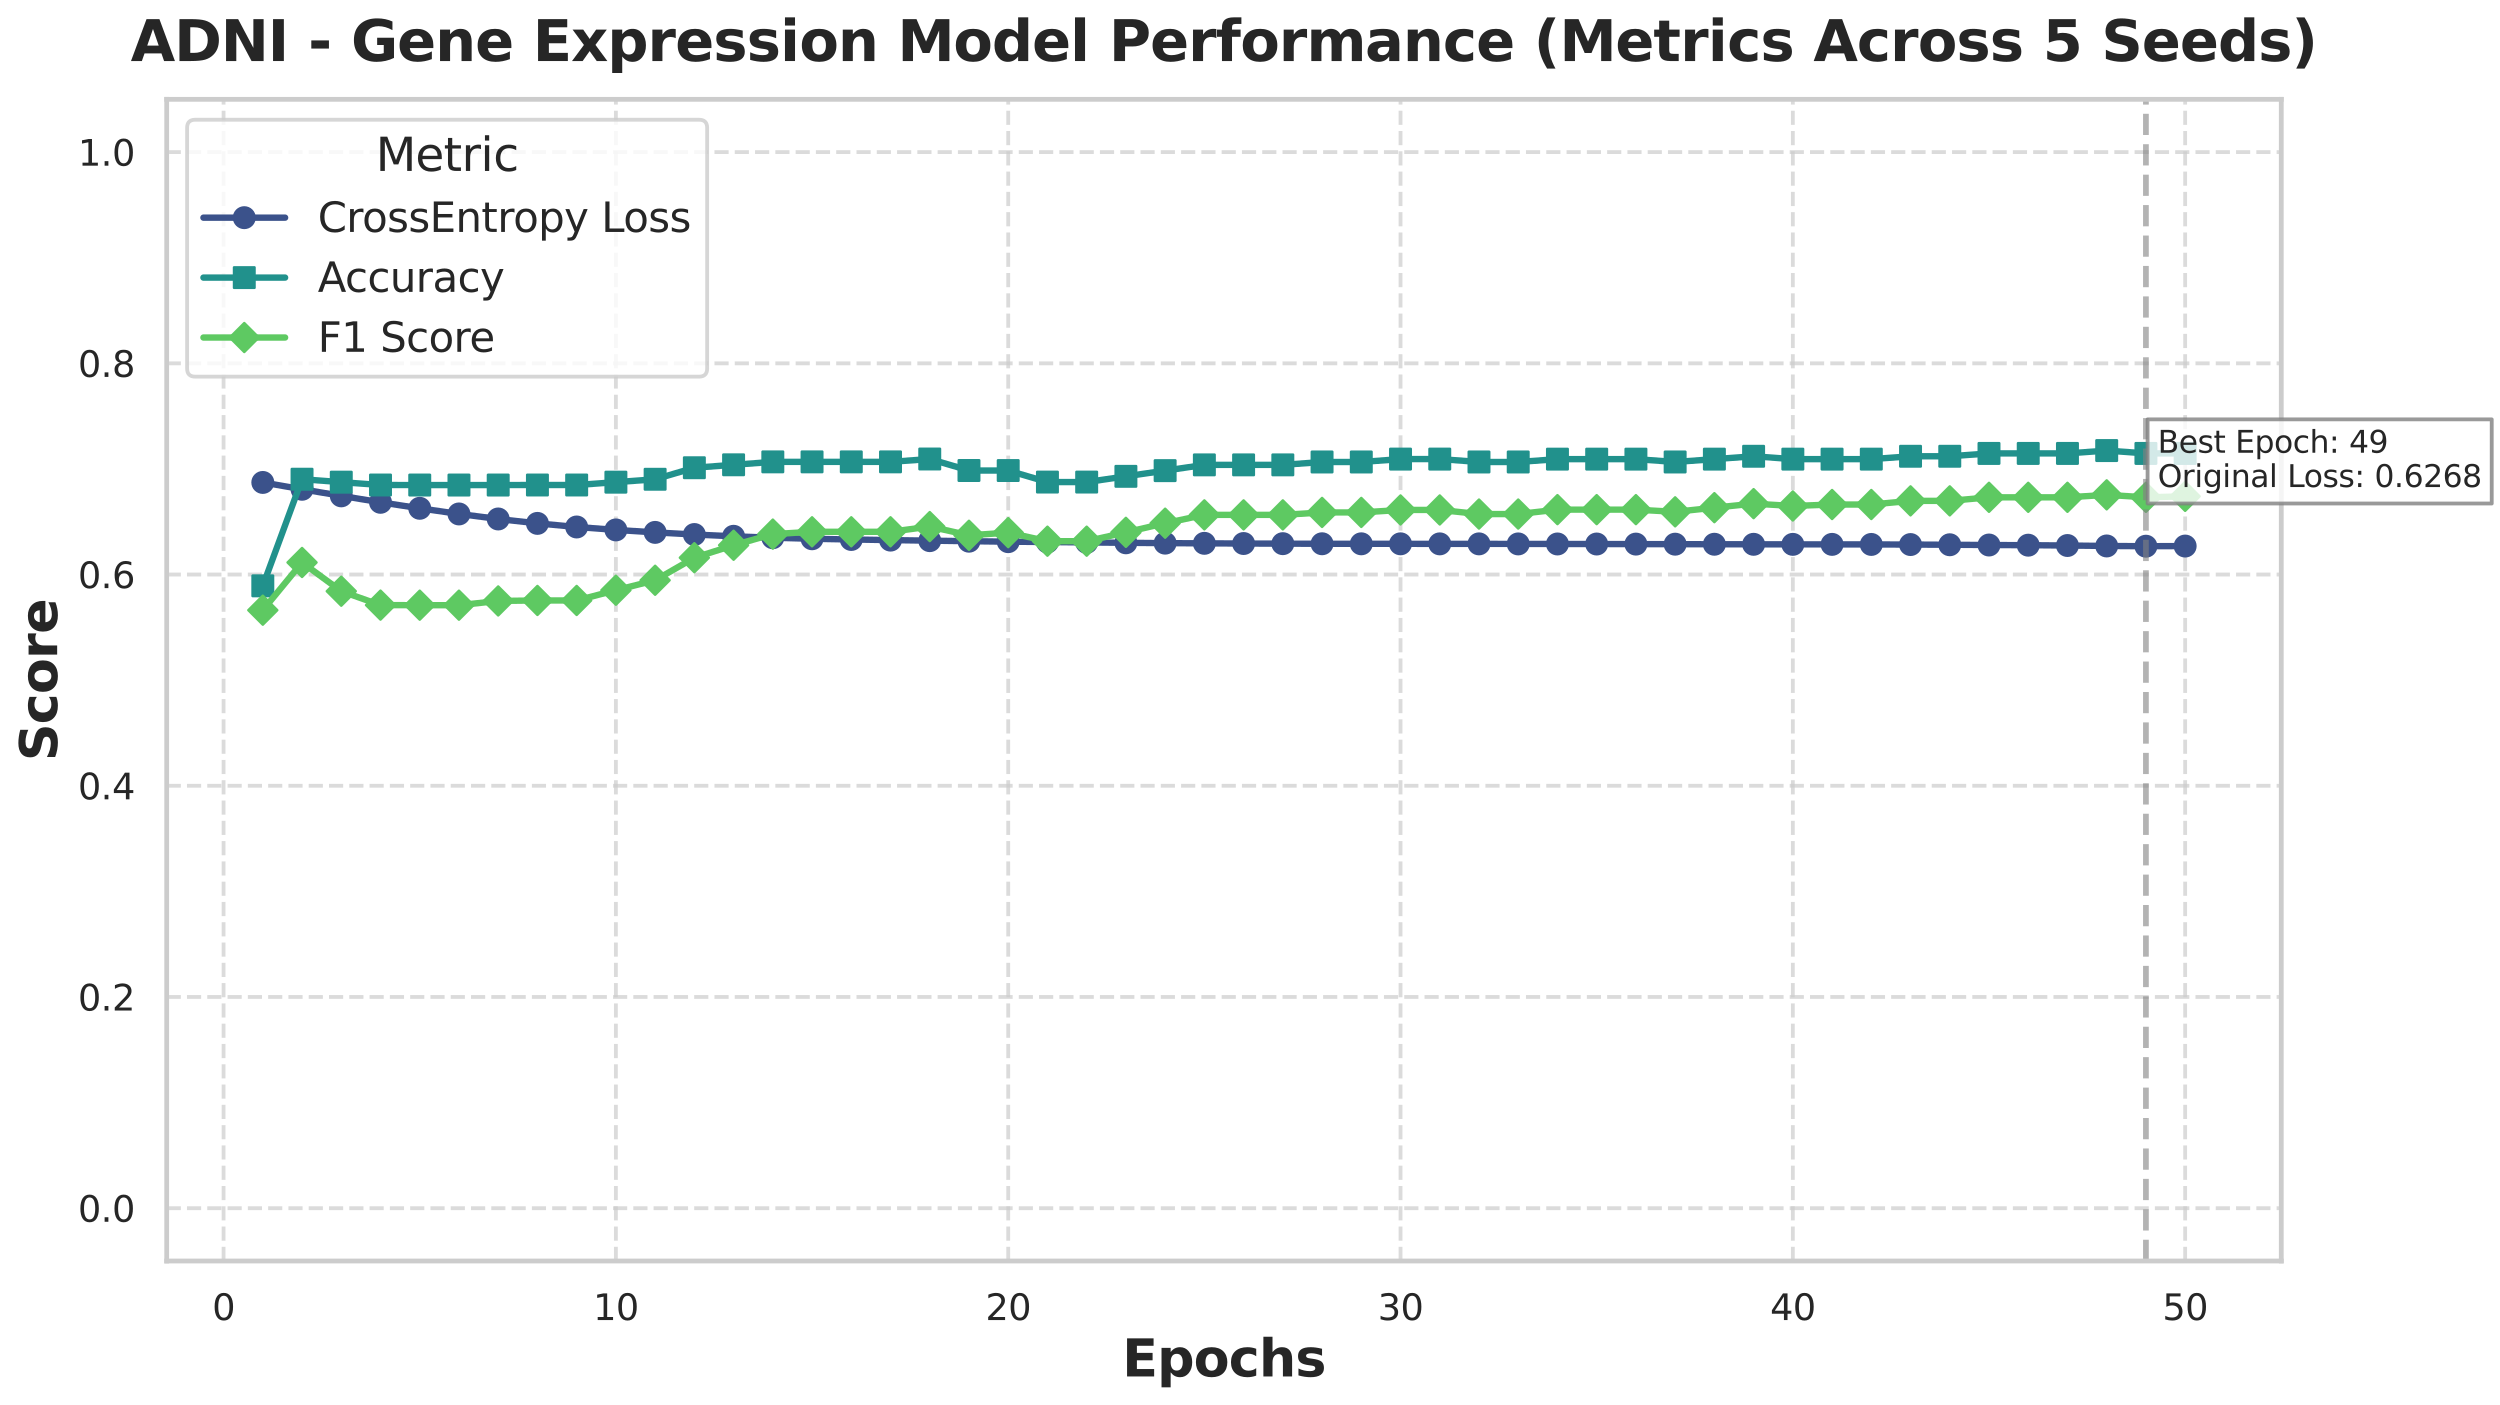 <?xml version="1.0" encoding="utf-8" standalone="no"?>
<!DOCTYPE svg PUBLIC "-//W3C//DTD SVG 1.1//EN"
  "http://www.w3.org/Graphics/SVG/1.1/DTD/svg11.dtd">
<svg xmlns:xlink="http://www.w3.org/1999/xlink" width="979.657pt" height="550.742pt" viewBox="0 0 979.657 550.742" xmlns="http://www.w3.org/2000/svg" version="1.1">
 <defs>
  <style type="text/css">*{stroke-linejoin: round; stroke-linecap: butt}</style>
 </defs>
 <g id="figure_1">
  <g id="patch_1">
   <path d="M 0 550.742 
L 979.657 550.742 
L 979.657 0 
L 0 0 
z
" style="fill: #ffffff"/>
  </g>
  <g id="axes_1">
   <g id="patch_2">
    <path d="M 65.321 494.137 
L 893.945 494.137 
L 893.945 38.917 
L 65.321 38.917 
z
" style="fill: #ffffff"/>
   </g>
   <g id="matplotlib.axis_1">
    <g id="xtick_1">
     <g id="line2d_1">
      <path d="M 87.612 494.137 
L 87.612 38.917 
" clip-path="url(#p334568eee4)" style="fill: none; stroke-dasharray: 5.55,2.4; stroke-dashoffset: 0; stroke: #cccccc; stroke-opacity: 0.7; stroke-width: 1.5"/>
     </g>
     <g id="text_1">
      <!-- 0 -->
      <g style="fill: #262626" transform="translate(83.158 517.274) scale(0.14 -0.14)">
       <defs>
        <path id="DejaVuSans-30" d="M 2034 4250 
Q 1547 4250 1301 3770 
Q 1056 3291 1056 2328 
Q 1056 1369 1301 889 
Q 1547 409 2034 409 
Q 2525 409 2770 889 
Q 3016 1369 3016 2328 
Q 3016 3291 2770 3770 
Q 2525 4250 2034 4250 
z
M 2034 4750 
Q 2819 4750 3233 4129 
Q 3647 3509 3647 2328 
Q 3647 1150 3233 529 
Q 2819 -91 2034 -91 
Q 1250 -91 836 529 
Q 422 1150 422 2328 
Q 422 3509 836 4129 
Q 1250 4750 2034 4750 
z
" transform="scale(0.016)"/>
       </defs>
       <use xlink:href="#DejaVuSans-30"/>
      </g>
     </g>
    </g>
    <g id="xtick_2">
     <g id="line2d_2">
      <path d="M 241.346 494.137 
L 241.346 38.917 
" clip-path="url(#p334568eee4)" style="fill: none; stroke-dasharray: 5.55,2.4; stroke-dashoffset: 0; stroke: #cccccc; stroke-opacity: 0.7; stroke-width: 1.5"/>
     </g>
     <g id="text_2">
      <!-- 10 -->
      <g style="fill: #262626" transform="translate(232.438 517.274) scale(0.14 -0.14)">
       <defs>
        <path id="DejaVuSans-31" d="M 794 531 
L 1825 531 
L 1825 4091 
L 703 3866 
L 703 4441 
L 1819 4666 
L 2450 4666 
L 2450 531 
L 3481 531 
L 3481 0 
L 794 0 
L 794 531 
z
" transform="scale(0.016)"/>
       </defs>
       <use xlink:href="#DejaVuSans-31"/>
       <use xlink:href="#DejaVuSans-30" x="63.623"/>
      </g>
     </g>
    </g>
    <g id="xtick_3">
     <g id="line2d_3">
      <path d="M 395.079 494.137 
L 395.079 38.917 
" clip-path="url(#p334568eee4)" style="fill: none; stroke-dasharray: 5.55,2.4; stroke-dashoffset: 0; stroke: #cccccc; stroke-opacity: 0.7; stroke-width: 1.5"/>
     </g>
     <g id="text_3">
      <!-- 20 -->
      <g style="fill: #262626" transform="translate(386.172 517.274) scale(0.14 -0.14)">
       <defs>
        <path id="DejaVuSans-32" d="M 1228 531 
L 3431 531 
L 3431 0 
L 469 0 
L 469 531 
Q 828 903 1448 1529 
Q 2069 2156 2228 2338 
Q 2531 2678 2651 2914 
Q 2772 3150 2772 3378 
Q 2772 3750 2511 3984 
Q 2250 4219 1831 4219 
Q 1534 4219 1204 4116 
Q 875 4013 500 3803 
L 500 4441 
Q 881 4594 1212 4672 
Q 1544 4750 1819 4750 
Q 2544 4750 2975 4387 
Q 3406 4025 3406 3419 
Q 3406 3131 3298 2873 
Q 3191 2616 2906 2266 
Q 2828 2175 2409 1742 
Q 1991 1309 1228 531 
z
" transform="scale(0.016)"/>
       </defs>
       <use xlink:href="#DejaVuSans-32"/>
       <use xlink:href="#DejaVuSans-30" x="63.623"/>
      </g>
     </g>
    </g>
    <g id="xtick_4">
     <g id="line2d_4">
      <path d="M 548.813 494.137 
L 548.813 38.917 
" clip-path="url(#p334568eee4)" style="fill: none; stroke-dasharray: 5.55,2.4; stroke-dashoffset: 0; stroke: #cccccc; stroke-opacity: 0.7; stroke-width: 1.5"/>
     </g>
     <g id="text_4">
      <!-- 30 -->
      <g style="fill: #262626" transform="translate(539.906 517.274) scale(0.14 -0.14)">
       <defs>
        <path id="DejaVuSans-33" d="M 2597 2516 
Q 3050 2419 3304 2112 
Q 3559 1806 3559 1356 
Q 3559 666 3084 287 
Q 2609 -91 1734 -91 
Q 1441 -91 1130 -33 
Q 819 25 488 141 
L 488 750 
Q 750 597 1062 519 
Q 1375 441 1716 441 
Q 2309 441 2620 675 
Q 2931 909 2931 1356 
Q 2931 1769 2642 2001 
Q 2353 2234 1838 2234 
L 1294 2234 
L 1294 2753 
L 1863 2753 
Q 2328 2753 2575 2939 
Q 2822 3125 2822 3475 
Q 2822 3834 2567 4026 
Q 2313 4219 1838 4219 
Q 1578 4219 1281 4162 
Q 984 4106 628 3988 
L 628 4550 
Q 988 4650 1302 4700 
Q 1616 4750 1894 4750 
Q 2613 4750 3031 4423 
Q 3450 4097 3450 3541 
Q 3450 3153 3228 2886 
Q 3006 2619 2597 2516 
z
" transform="scale(0.016)"/>
       </defs>
       <use xlink:href="#DejaVuSans-33"/>
       <use xlink:href="#DejaVuSans-30" x="63.623"/>
      </g>
     </g>
    </g>
    <g id="xtick_5">
     <g id="line2d_5">
      <path d="M 702.547 494.137 
L 702.547 38.917 
" clip-path="url(#p334568eee4)" style="fill: none; stroke-dasharray: 5.55,2.4; stroke-dashoffset: 0; stroke: #cccccc; stroke-opacity: 0.7; stroke-width: 1.5"/>
     </g>
     <g id="text_5">
      <!-- 40 -->
      <g style="fill: #262626" transform="translate(693.639 517.274) scale(0.14 -0.14)">
       <defs>
        <path id="DejaVuSans-34" d="M 2419 4116 
L 825 1625 
L 2419 1625 
L 2419 4116 
z
M 2253 4666 
L 3047 4666 
L 3047 1625 
L 3713 1625 
L 3713 1100 
L 3047 1100 
L 3047 0 
L 2419 0 
L 2419 1100 
L 313 1100 
L 313 1709 
L 2253 4666 
z
" transform="scale(0.016)"/>
       </defs>
       <use xlink:href="#DejaVuSans-34"/>
       <use xlink:href="#DejaVuSans-30" x="63.623"/>
      </g>
     </g>
    </g>
    <g id="xtick_6">
     <g id="line2d_6">
      <path d="M 856.28 494.137 
L 856.28 38.917 
" clip-path="url(#p334568eee4)" style="fill: none; stroke-dasharray: 5.55,2.4; stroke-dashoffset: 0; stroke: #cccccc; stroke-opacity: 0.7; stroke-width: 1.5"/>
     </g>
     <g id="text_6">
      <!-- 50 -->
      <g style="fill: #262626" transform="translate(847.373 517.274) scale(0.14 -0.14)">
       <defs>
        <path id="DejaVuSans-35" d="M 691 4666 
L 3169 4666 
L 3169 4134 
L 1269 4134 
L 1269 2991 
Q 1406 3038 1543 3061 
Q 1681 3084 1819 3084 
Q 2600 3084 3056 2656 
Q 3513 2228 3513 1497 
Q 3513 744 3044 326 
Q 2575 -91 1722 -91 
Q 1428 -91 1123 -41 
Q 819 9 494 109 
L 494 744 
Q 775 591 1075 516 
Q 1375 441 1709 441 
Q 2250 441 2565 725 
Q 2881 1009 2881 1497 
Q 2881 1984 2565 2268 
Q 2250 2553 1709 2553 
Q 1456 2553 1204 2497 
Q 953 2441 691 2322 
L 691 4666 
z
" transform="scale(0.016)"/>
       </defs>
       <use xlink:href="#DejaVuSans-35"/>
       <use xlink:href="#DejaVuSans-30" x="63.623"/>
      </g>
     </g>
    </g>
    <g id="text_7">
     <!-- Epochs -->
     <g style="fill: #262626" transform="translate(439.775 539.383) scale(0.2 -0.2)">
      <defs>
       <path id="DejaVuSans-Bold-45" d="M 588 4666 
L 3834 4666 
L 3834 3756 
L 1791 3756 
L 1791 2888 
L 3713 2888 
L 3713 1978 
L 1791 1978 
L 1791 909 
L 3903 909 
L 3903 0 
L 588 0 
L 588 4666 
z
" transform="scale(0.016)"/>
       <path id="DejaVuSans-Bold-70" d="M 1656 506 
L 1656 -1331 
L 538 -1331 
L 538 3500 
L 1656 3500 
L 1656 2988 
Q 1888 3294 2169 3439 
Q 2450 3584 2816 3584 
Q 3463 3584 3878 3070 
Q 4294 2556 4294 1747 
Q 4294 938 3878 423 
Q 3463 -91 2816 -91 
Q 2450 -91 2169 54 
Q 1888 200 1656 506 
z
M 2400 2772 
Q 2041 2772 1848 2508 
Q 1656 2244 1656 1747 
Q 1656 1250 1848 986 
Q 2041 722 2400 722 
Q 2759 722 2948 984 
Q 3138 1247 3138 1747 
Q 3138 2247 2948 2509 
Q 2759 2772 2400 2772 
z
" transform="scale(0.016)"/>
       <path id="DejaVuSans-Bold-6f" d="M 2203 2784 
Q 1831 2784 1636 2517 
Q 1441 2250 1441 1747 
Q 1441 1244 1636 976 
Q 1831 709 2203 709 
Q 2569 709 2762 976 
Q 2956 1244 2956 1747 
Q 2956 2250 2762 2517 
Q 2569 2784 2203 2784 
z
M 2203 3584 
Q 3106 3584 3614 3096 
Q 4122 2609 4122 1747 
Q 4122 884 3614 396 
Q 3106 -91 2203 -91 
Q 1297 -91 786 396 
Q 275 884 275 1747 
Q 275 2609 786 3096 
Q 1297 3584 2203 3584 
z
" transform="scale(0.016)"/>
       <path id="DejaVuSans-Bold-63" d="M 3366 3391 
L 3366 2478 
Q 3138 2634 2908 2709 
Q 2678 2784 2431 2784 
Q 1963 2784 1702 2511 
Q 1441 2238 1441 1747 
Q 1441 1256 1702 982 
Q 1963 709 2431 709 
Q 2694 709 2930 787 
Q 3166 866 3366 1019 
L 3366 103 
Q 3103 6 2833 -42 
Q 2563 -91 2291 -91 
Q 1344 -91 809 395 
Q 275 881 275 1747 
Q 275 2613 809 3098 
Q 1344 3584 2291 3584 
Q 2566 3584 2833 3536 
Q 3100 3488 3366 3391 
z
" transform="scale(0.016)"/>
       <path id="DejaVuSans-Bold-68" d="M 4056 2131 
L 4056 0 
L 2931 0 
L 2931 347 
L 2931 1625 
Q 2931 2084 2911 2256 
Q 2891 2428 2841 2509 
Q 2775 2619 2662 2680 
Q 2550 2741 2406 2741 
Q 2056 2741 1856 2470 
Q 1656 2200 1656 1722 
L 1656 0 
L 538 0 
L 538 4863 
L 1656 4863 
L 1656 2988 
Q 1909 3294 2193 3439 
Q 2478 3584 2822 3584 
Q 3428 3584 3742 3212 
Q 4056 2841 4056 2131 
z
" transform="scale(0.016)"/>
       <path id="DejaVuSans-Bold-73" d="M 3272 3391 
L 3272 2541 
Q 2913 2691 2578 2766 
Q 2244 2841 1947 2841 
Q 1628 2841 1473 2761 
Q 1319 2681 1319 2516 
Q 1319 2381 1436 2309 
Q 1553 2238 1856 2203 
L 2053 2175 
Q 2913 2066 3209 1816 
Q 3506 1566 3506 1031 
Q 3506 472 3093 190 
Q 2681 -91 1863 -91 
Q 1516 -91 1145 -36 
Q 775 19 384 128 
L 384 978 
Q 719 816 1070 734 
Q 1422 653 1784 653 
Q 2113 653 2278 743 
Q 2444 834 2444 1013 
Q 2444 1163 2330 1236 
Q 2216 1309 1875 1350 
L 1678 1375 
Q 931 1469 631 1722 
Q 331 1975 331 2491 
Q 331 3047 712 3315 
Q 1094 3584 1881 3584 
Q 2191 3584 2531 3537 
Q 2872 3491 3272 3391 
z
" transform="scale(0.016)"/>
      </defs>
      <use xlink:href="#DejaVuSans-Bold-45"/>
      <use xlink:href="#DejaVuSans-Bold-70" x="68.311"/>
      <use xlink:href="#DejaVuSans-Bold-6f" x="139.893"/>
      <use xlink:href="#DejaVuSans-Bold-63" x="208.594"/>
      <use xlink:href="#DejaVuSans-Bold-68" x="267.871"/>
      <use xlink:href="#DejaVuSans-Bold-73" x="339.062"/>
     </g>
    </g>
   </g>
   <g id="matplotlib.axis_2">
    <g id="ytick_1">
     <g id="line2d_7">
      <path d="M 65.321 473.445 
L 893.945 473.445 
" clip-path="url(#p334568eee4)" style="fill: none; stroke-dasharray: 5.55,2.4; stroke-dashoffset: 0; stroke: #cccccc; stroke-opacity: 0.7; stroke-width: 1.5"/>
     </g>
     <g id="text_8">
      <!-- 0.0 -->
      <g style="fill: #262626" transform="translate(30.556 478.764) scale(0.14 -0.14)">
       <defs>
        <path id="DejaVuSans-2e" d="M 684 794 
L 1344 794 
L 1344 0 
L 684 0 
L 684 794 
z
" transform="scale(0.016)"/>
       </defs>
       <use xlink:href="#DejaVuSans-30"/>
       <use xlink:href="#DejaVuSans-2e" x="63.623"/>
       <use xlink:href="#DejaVuSans-30" x="95.41"/>
      </g>
     </g>
    </g>
    <g id="ytick_2">
     <g id="line2d_8">
      <path d="M 65.321 390.677 
L 893.945 390.677 
" clip-path="url(#p334568eee4)" style="fill: none; stroke-dasharray: 5.55,2.4; stroke-dashoffset: 0; stroke: #cccccc; stroke-opacity: 0.7; stroke-width: 1.5"/>
     </g>
     <g id="text_9">
      <!-- 0.2 -->
      <g style="fill: #262626" transform="translate(30.556 395.996) scale(0.14 -0.14)">
       <use xlink:href="#DejaVuSans-30"/>
       <use xlink:href="#DejaVuSans-2e" x="63.623"/>
       <use xlink:href="#DejaVuSans-32" x="95.41"/>
      </g>
     </g>
    </g>
    <g id="ytick_3">
     <g id="line2d_9">
      <path d="M 65.321 307.91 
L 893.945 307.91 
" clip-path="url(#p334568eee4)" style="fill: none; stroke-dasharray: 5.55,2.4; stroke-dashoffset: 0; stroke: #cccccc; stroke-opacity: 0.7; stroke-width: 1.5"/>
     </g>
     <g id="text_10">
      <!-- 0.4 -->
      <g style="fill: #262626" transform="translate(30.556 313.229) scale(0.14 -0.14)">
       <use xlink:href="#DejaVuSans-30"/>
       <use xlink:href="#DejaVuSans-2e" x="63.623"/>
       <use xlink:href="#DejaVuSans-34" x="95.41"/>
      </g>
     </g>
    </g>
    <g id="ytick_4">
     <g id="line2d_10">
      <path d="M 65.321 225.143 
L 893.945 225.143 
" clip-path="url(#p334568eee4)" style="fill: none; stroke-dasharray: 5.55,2.4; stroke-dashoffset: 0; stroke: #cccccc; stroke-opacity: 0.7; stroke-width: 1.5"/>
     </g>
     <g id="text_11">
      <!-- 0.6 -->
      <g style="fill: #262626" transform="translate(30.556 230.462) scale(0.14 -0.14)">
       <defs>
        <path id="DejaVuSans-36" d="M 2113 2584 
Q 1688 2584 1439 2293 
Q 1191 2003 1191 1497 
Q 1191 994 1439 701 
Q 1688 409 2113 409 
Q 2538 409 2786 701 
Q 3034 994 3034 1497 
Q 3034 2003 2786 2293 
Q 2538 2584 2113 2584 
z
M 3366 4563 
L 3366 3988 
Q 3128 4100 2886 4159 
Q 2644 4219 2406 4219 
Q 1781 4219 1451 3797 
Q 1122 3375 1075 2522 
Q 1259 2794 1537 2939 
Q 1816 3084 2150 3084 
Q 2853 3084 3261 2657 
Q 3669 2231 3669 1497 
Q 3669 778 3244 343 
Q 2819 -91 2113 -91 
Q 1303 -91 875 529 
Q 447 1150 447 2328 
Q 447 3434 972 4092 
Q 1497 4750 2381 4750 
Q 2619 4750 2861 4703 
Q 3103 4656 3366 4563 
z
" transform="scale(0.016)"/>
       </defs>
       <use xlink:href="#DejaVuSans-30"/>
       <use xlink:href="#DejaVuSans-2e" x="63.623"/>
       <use xlink:href="#DejaVuSans-36" x="95.41"/>
      </g>
     </g>
    </g>
    <g id="ytick_5">
     <g id="line2d_11">
      <path d="M 65.321 142.376 
L 893.945 142.376 
" clip-path="url(#p334568eee4)" style="fill: none; stroke-dasharray: 5.55,2.4; stroke-dashoffset: 0; stroke: #cccccc; stroke-opacity: 0.7; stroke-width: 1.5"/>
     </g>
     <g id="text_12">
      <!-- 0.8 -->
      <g style="fill: #262626" transform="translate(30.556 147.695) scale(0.14 -0.14)">
       <defs>
        <path id="DejaVuSans-38" d="M 2034 2216 
Q 1584 2216 1326 1975 
Q 1069 1734 1069 1313 
Q 1069 891 1326 650 
Q 1584 409 2034 409 
Q 2484 409 2743 651 
Q 3003 894 3003 1313 
Q 3003 1734 2745 1975 
Q 2488 2216 2034 2216 
z
M 1403 2484 
Q 997 2584 770 2862 
Q 544 3141 544 3541 
Q 544 4100 942 4425 
Q 1341 4750 2034 4750 
Q 2731 4750 3128 4425 
Q 3525 4100 3525 3541 
Q 3525 3141 3298 2862 
Q 3072 2584 2669 2484 
Q 3125 2378 3379 2068 
Q 3634 1759 3634 1313 
Q 3634 634 3220 271 
Q 2806 -91 2034 -91 
Q 1263 -91 848 271 
Q 434 634 434 1313 
Q 434 1759 690 2068 
Q 947 2378 1403 2484 
z
M 1172 3481 
Q 1172 3119 1398 2916 
Q 1625 2713 2034 2713 
Q 2441 2713 2670 2916 
Q 2900 3119 2900 3481 
Q 2900 3844 2670 4047 
Q 2441 4250 2034 4250 
Q 1625 4250 1398 4047 
Q 1172 3844 1172 3481 
z
" transform="scale(0.016)"/>
       </defs>
       <use xlink:href="#DejaVuSans-30"/>
       <use xlink:href="#DejaVuSans-2e" x="63.623"/>
       <use xlink:href="#DejaVuSans-38" x="95.41"/>
      </g>
     </g>
    </g>
    <g id="ytick_6">
     <g id="line2d_12">
      <path d="M 65.321 59.608 
L 893.945 59.608 
" clip-path="url(#p334568eee4)" style="fill: none; stroke-dasharray: 5.55,2.4; stroke-dashoffset: 0; stroke: #cccccc; stroke-opacity: 0.7; stroke-width: 1.5"/>
     </g>
     <g id="text_13">
      <!-- 1.0 -->
      <g style="fill: #262626" transform="translate(30.556 64.927) scale(0.14 -0.14)">
       <use xlink:href="#DejaVuSans-31"/>
       <use xlink:href="#DejaVuSans-2e" x="63.623"/>
       <use xlink:href="#DejaVuSans-30" x="95.41"/>
      </g>
     </g>
    </g>
    <g id="text_14">
     <!-- Score -->
     <g style="fill: #262626" transform="translate(22.397 298.241) rotate(-90) scale(0.2 -0.2)">
      <defs>
       <path id="DejaVuSans-Bold-53" d="M 3834 4519 
L 3834 3531 
Q 3450 3703 3084 3790 
Q 2719 3878 2394 3878 
Q 1963 3878 1756 3759 
Q 1550 3641 1550 3391 
Q 1550 3203 1689 3098 
Q 1828 2994 2194 2919 
L 2706 2816 
Q 3484 2659 3812 2340 
Q 4141 2022 4141 1434 
Q 4141 663 3683 286 
Q 3225 -91 2284 -91 
Q 1841 -91 1394 -6 
Q 947 78 500 244 
L 500 1259 
Q 947 1022 1364 901 
Q 1781 781 2169 781 
Q 2563 781 2772 912 
Q 2981 1044 2981 1288 
Q 2981 1506 2839 1625 
Q 2697 1744 2272 1838 
L 1806 1941 
Q 1106 2091 782 2419 
Q 459 2747 459 3303 
Q 459 4000 909 4375 
Q 1359 4750 2203 4750 
Q 2588 4750 2994 4692 
Q 3400 4634 3834 4519 
z
" transform="scale(0.016)"/>
       <path id="DejaVuSans-Bold-72" d="M 3138 2547 
Q 2991 2616 2845 2648 
Q 2700 2681 2553 2681 
Q 2122 2681 1889 2404 
Q 1656 2128 1656 1613 
L 1656 0 
L 538 0 
L 538 3500 
L 1656 3500 
L 1656 2925 
Q 1872 3269 2151 3426 
Q 2431 3584 2822 3584 
Q 2878 3584 2943 3579 
Q 3009 3575 3134 3559 
L 3138 2547 
z
" transform="scale(0.016)"/>
       <path id="DejaVuSans-Bold-65" d="M 4031 1759 
L 4031 1441 
L 1416 1441 
Q 1456 1047 1700 850 
Q 1944 653 2381 653 
Q 2734 653 3104 758 
Q 3475 863 3866 1075 
L 3866 213 
Q 3469 63 3072 -14 
Q 2675 -91 2278 -91 
Q 1328 -91 801 392 
Q 275 875 275 1747 
Q 275 2603 792 3093 
Q 1309 3584 2216 3584 
Q 3041 3584 3536 3087 
Q 4031 2591 4031 1759 
z
M 2881 2131 
Q 2881 2450 2695 2645 
Q 2509 2841 2209 2841 
Q 1884 2841 1681 2658 
Q 1478 2475 1428 2131 
L 2881 2131 
z
" transform="scale(0.016)"/>
      </defs>
      <use xlink:href="#DejaVuSans-Bold-53"/>
      <use xlink:href="#DejaVuSans-Bold-63" x="72.021"/>
      <use xlink:href="#DejaVuSans-Bold-6f" x="131.299"/>
      <use xlink:href="#DejaVuSans-Bold-72" x="200"/>
      <use xlink:href="#DejaVuSans-Bold-65" x="249.316"/>
     </g>
    </g>
   </g>
   <g id="line2d_13">
    <path d="M 102.985 189.051 
L 118.359 191.732 
L 133.732 194.307 
L 149.105 196.839 
L 164.479 199.184 
L 179.852 201.399 
L 195.226 203.367 
L 210.599 205.098 
L 225.972 206.506 
L 241.346 207.658 
L 256.719 208.624 
L 272.092 209.456 
L 287.466 210.154 
L 302.839 210.713 
L 318.213 211.124 
L 333.586 211.403 
L 348.959 211.647 
L 364.333 211.861 
L 379.706 212.075 
L 395.079 212.262 
L 410.453 212.404 
L 425.826 212.561 
L 441.199 212.704 
L 456.573 212.837 
L 471.946 212.911 
L 487.32 212.985 
L 502.693 213.041 
L 518.066 213.08 
L 533.44 213.099 
L 548.813 213.104 
L 564.186 213.121 
L 579.56 213.121 
L 594.933 213.141 
L 610.307 213.162 
L 625.68 213.179 
L 641.053 213.212 
L 656.427 213.243 
L 671.8 213.271 
L 687.173 213.294 
L 702.547 213.315 
L 717.92 213.321 
L 733.293 213.344 
L 748.667 213.39 
L 764.04 213.47 
L 779.414 213.572 
L 794.787 213.636 
L 810.16 213.767 
L 825.534 213.941 
L 840.907 214.04 
L 856.28 213.98 
" clip-path="url(#p334568eee4)" style="fill: none; stroke: #3b528b; stroke-width: 2.5; stroke-linecap: round"/>
    <defs>
     <path id="md04b308d24" d="M 0 4 
C 1.061 4 2.078 3.579 2.828 2.828 
C 3.579 2.078 4 1.061 4 0 
C 4 -1.061 3.579 -2.078 2.828 -2.828 
C 2.078 -3.579 1.061 -4 0 -4 
C -1.061 -4 -2.078 -3.579 -2.828 -2.828 
C -3.579 -2.078 -4 -1.061 -4 0 
C -4 1.061 -3.579 2.078 -2.828 2.828 
C -2.078 3.579 -1.061 4 0 4 
z
" style="stroke: #3b528b"/>
    </defs>
    <g clip-path="url(#p334568eee4)">
     <use xlink:href="#md04b308d24" x="102.985" y="189.051" style="fill: #3b528b; stroke: #3b528b"/>
     <use xlink:href="#md04b308d24" x="118.359" y="191.732" style="fill: #3b528b; stroke: #3b528b"/>
     <use xlink:href="#md04b308d24" x="133.732" y="194.307" style="fill: #3b528b; stroke: #3b528b"/>
     <use xlink:href="#md04b308d24" x="149.105" y="196.839" style="fill: #3b528b; stroke: #3b528b"/>
     <use xlink:href="#md04b308d24" x="164.479" y="199.184" style="fill: #3b528b; stroke: #3b528b"/>
     <use xlink:href="#md04b308d24" x="179.852" y="201.399" style="fill: #3b528b; stroke: #3b528b"/>
     <use xlink:href="#md04b308d24" x="195.226" y="203.367" style="fill: #3b528b; stroke: #3b528b"/>
     <use xlink:href="#md04b308d24" x="210.599" y="205.098" style="fill: #3b528b; stroke: #3b528b"/>
     <use xlink:href="#md04b308d24" x="225.972" y="206.506" style="fill: #3b528b; stroke: #3b528b"/>
     <use xlink:href="#md04b308d24" x="241.346" y="207.658" style="fill: #3b528b; stroke: #3b528b"/>
     <use xlink:href="#md04b308d24" x="256.719" y="208.624" style="fill: #3b528b; stroke: #3b528b"/>
     <use xlink:href="#md04b308d24" x="272.092" y="209.456" style="fill: #3b528b; stroke: #3b528b"/>
     <use xlink:href="#md04b308d24" x="287.466" y="210.154" style="fill: #3b528b; stroke: #3b528b"/>
     <use xlink:href="#md04b308d24" x="302.839" y="210.713" style="fill: #3b528b; stroke: #3b528b"/>
     <use xlink:href="#md04b308d24" x="318.213" y="211.124" style="fill: #3b528b; stroke: #3b528b"/>
     <use xlink:href="#md04b308d24" x="333.586" y="211.403" style="fill: #3b528b; stroke: #3b528b"/>
     <use xlink:href="#md04b308d24" x="348.959" y="211.647" style="fill: #3b528b; stroke: #3b528b"/>
     <use xlink:href="#md04b308d24" x="364.333" y="211.861" style="fill: #3b528b; stroke: #3b528b"/>
     <use xlink:href="#md04b308d24" x="379.706" y="212.075" style="fill: #3b528b; stroke: #3b528b"/>
     <use xlink:href="#md04b308d24" x="395.079" y="212.262" style="fill: #3b528b; stroke: #3b528b"/>
     <use xlink:href="#md04b308d24" x="410.453" y="212.404" style="fill: #3b528b; stroke: #3b528b"/>
     <use xlink:href="#md04b308d24" x="425.826" y="212.561" style="fill: #3b528b; stroke: #3b528b"/>
     <use xlink:href="#md04b308d24" x="441.199" y="212.704" style="fill: #3b528b; stroke: #3b528b"/>
     <use xlink:href="#md04b308d24" x="456.573" y="212.837" style="fill: #3b528b; stroke: #3b528b"/>
     <use xlink:href="#md04b308d24" x="471.946" y="212.911" style="fill: #3b528b; stroke: #3b528b"/>
     <use xlink:href="#md04b308d24" x="487.32" y="212.985" style="fill: #3b528b; stroke: #3b528b"/>
     <use xlink:href="#md04b308d24" x="502.693" y="213.041" style="fill: #3b528b; stroke: #3b528b"/>
     <use xlink:href="#md04b308d24" x="518.066" y="213.08" style="fill: #3b528b; stroke: #3b528b"/>
     <use xlink:href="#md04b308d24" x="533.44" y="213.099" style="fill: #3b528b; stroke: #3b528b"/>
     <use xlink:href="#md04b308d24" x="548.813" y="213.104" style="fill: #3b528b; stroke: #3b528b"/>
     <use xlink:href="#md04b308d24" x="564.186" y="213.121" style="fill: #3b528b; stroke: #3b528b"/>
     <use xlink:href="#md04b308d24" x="579.56" y="213.121" style="fill: #3b528b; stroke: #3b528b"/>
     <use xlink:href="#md04b308d24" x="594.933" y="213.141" style="fill: #3b528b; stroke: #3b528b"/>
     <use xlink:href="#md04b308d24" x="610.307" y="213.162" style="fill: #3b528b; stroke: #3b528b"/>
     <use xlink:href="#md04b308d24" x="625.68" y="213.179" style="fill: #3b528b; stroke: #3b528b"/>
     <use xlink:href="#md04b308d24" x="641.053" y="213.212" style="fill: #3b528b; stroke: #3b528b"/>
     <use xlink:href="#md04b308d24" x="656.427" y="213.243" style="fill: #3b528b; stroke: #3b528b"/>
     <use xlink:href="#md04b308d24" x="671.8" y="213.271" style="fill: #3b528b; stroke: #3b528b"/>
     <use xlink:href="#md04b308d24" x="687.173" y="213.294" style="fill: #3b528b; stroke: #3b528b"/>
     <use xlink:href="#md04b308d24" x="702.547" y="213.315" style="fill: #3b528b; stroke: #3b528b"/>
     <use xlink:href="#md04b308d24" x="717.92" y="213.321" style="fill: #3b528b; stroke: #3b528b"/>
     <use xlink:href="#md04b308d24" x="733.293" y="213.344" style="fill: #3b528b; stroke: #3b528b"/>
     <use xlink:href="#md04b308d24" x="748.667" y="213.39" style="fill: #3b528b; stroke: #3b528b"/>
     <use xlink:href="#md04b308d24" x="764.04" y="213.47" style="fill: #3b528b; stroke: #3b528b"/>
     <use xlink:href="#md04b308d24" x="779.414" y="213.572" style="fill: #3b528b; stroke: #3b528b"/>
     <use xlink:href="#md04b308d24" x="794.787" y="213.636" style="fill: #3b528b; stroke: #3b528b"/>
     <use xlink:href="#md04b308d24" x="810.16" y="213.767" style="fill: #3b528b; stroke: #3b528b"/>
     <use xlink:href="#md04b308d24" x="825.534" y="213.941" style="fill: #3b528b; stroke: #3b528b"/>
     <use xlink:href="#md04b308d24" x="840.907" y="214.04" style="fill: #3b528b; stroke: #3b528b"/>
     <use xlink:href="#md04b308d24" x="856.28" y="213.98" style="fill: #3b528b; stroke: #3b528b"/>
    </g>
   </g>
   <g id="line2d_14">
    <path d="M 102.985 229.571 
L 118.359 187.789 
L 133.732 188.938 
L 149.105 190.056 
L 164.479 190.072 
L 179.852 190.072 
L 195.226 190.072 
L 210.599 190.056 
L 225.972 190.056 
L 241.346 188.938 
L 256.719 187.804 
L 272.092 183.284 
L 287.466 182.135 
L 302.839 180.986 
L 318.213 180.986 
L 333.586 180.986 
L 348.959 180.986 
L 364.333 179.868 
L 379.706 184.372 
L 395.079 184.387 
L 410.453 188.907 
L 425.826 188.907 
L 441.199 186.655 
L 456.573 184.418 
L 471.946 182.166 
L 487.32 182.166 
L 502.693 182.166 
L 518.066 181.032 
L 533.44 181.032 
L 548.813 179.898 
L 564.186 179.898 
L 579.56 181.032 
L 594.933 181.032 
L 610.307 179.914 
L 625.68 179.914 
L 641.053 179.914 
L 656.427 181.032 
L 671.8 179.914 
L 687.173 178.795 
L 702.547 179.914 
L 717.92 179.914 
L 733.293 179.914 
L 748.667 178.795 
L 764.04 178.795 
L 779.414 177.677 
L 794.787 177.677 
L 810.16 177.677 
L 825.534 176.558 
L 840.907 177.677 
L 856.28 177.677 
" clip-path="url(#p334568eee4)" style="fill: none; stroke: #21918c; stroke-width: 2.5; stroke-linecap: round"/>
    <defs>
     <path id="m3a343af321" d="M -4 4 
L 4 4 
L 4 -4 
L -4 -4 
z
" style="stroke: #21918c; stroke-linejoin: miter"/>
    </defs>
    <g clip-path="url(#p334568eee4)">
     <use xlink:href="#m3a343af321" x="102.985" y="229.571" style="fill: #21918c; stroke: #21918c; stroke-linejoin: miter"/>
     <use xlink:href="#m3a343af321" x="118.359" y="187.789" style="fill: #21918c; stroke: #21918c; stroke-linejoin: miter"/>
     <use xlink:href="#m3a343af321" x="133.732" y="188.938" style="fill: #21918c; stroke: #21918c; stroke-linejoin: miter"/>
     <use xlink:href="#m3a343af321" x="149.105" y="190.056" style="fill: #21918c; stroke: #21918c; stroke-linejoin: miter"/>
     <use xlink:href="#m3a343af321" x="164.479" y="190.072" style="fill: #21918c; stroke: #21918c; stroke-linejoin: miter"/>
     <use xlink:href="#m3a343af321" x="179.852" y="190.072" style="fill: #21918c; stroke: #21918c; stroke-linejoin: miter"/>
     <use xlink:href="#m3a343af321" x="195.226" y="190.072" style="fill: #21918c; stroke: #21918c; stroke-linejoin: miter"/>
     <use xlink:href="#m3a343af321" x="210.599" y="190.056" style="fill: #21918c; stroke: #21918c; stroke-linejoin: miter"/>
     <use xlink:href="#m3a343af321" x="225.972" y="190.056" style="fill: #21918c; stroke: #21918c; stroke-linejoin: miter"/>
     <use xlink:href="#m3a343af321" x="241.346" y="188.938" style="fill: #21918c; stroke: #21918c; stroke-linejoin: miter"/>
     <use xlink:href="#m3a343af321" x="256.719" y="187.804" style="fill: #21918c; stroke: #21918c; stroke-linejoin: miter"/>
     <use xlink:href="#m3a343af321" x="272.092" y="183.284" style="fill: #21918c; stroke: #21918c; stroke-linejoin: miter"/>
     <use xlink:href="#m3a343af321" x="287.466" y="182.135" style="fill: #21918c; stroke: #21918c; stroke-linejoin: miter"/>
     <use xlink:href="#m3a343af321" x="302.839" y="180.986" style="fill: #21918c; stroke: #21918c; stroke-linejoin: miter"/>
     <use xlink:href="#m3a343af321" x="318.213" y="180.986" style="fill: #21918c; stroke: #21918c; stroke-linejoin: miter"/>
     <use xlink:href="#m3a343af321" x="333.586" y="180.986" style="fill: #21918c; stroke: #21918c; stroke-linejoin: miter"/>
     <use xlink:href="#m3a343af321" x="348.959" y="180.986" style="fill: #21918c; stroke: #21918c; stroke-linejoin: miter"/>
     <use xlink:href="#m3a343af321" x="364.333" y="179.868" style="fill: #21918c; stroke: #21918c; stroke-linejoin: miter"/>
     <use xlink:href="#m3a343af321" x="379.706" y="184.372" style="fill: #21918c; stroke: #21918c; stroke-linejoin: miter"/>
     <use xlink:href="#m3a343af321" x="395.079" y="184.387" style="fill: #21918c; stroke: #21918c; stroke-linejoin: miter"/>
     <use xlink:href="#m3a343af321" x="410.453" y="188.907" style="fill: #21918c; stroke: #21918c; stroke-linejoin: miter"/>
     <use xlink:href="#m3a343af321" x="425.826" y="188.907" style="fill: #21918c; stroke: #21918c; stroke-linejoin: miter"/>
     <use xlink:href="#m3a343af321" x="441.199" y="186.655" style="fill: #21918c; stroke: #21918c; stroke-linejoin: miter"/>
     <use xlink:href="#m3a343af321" x="456.573" y="184.418" style="fill: #21918c; stroke: #21918c; stroke-linejoin: miter"/>
     <use xlink:href="#m3a343af321" x="471.946" y="182.166" style="fill: #21918c; stroke: #21918c; stroke-linejoin: miter"/>
     <use xlink:href="#m3a343af321" x="487.32" y="182.166" style="fill: #21918c; stroke: #21918c; stroke-linejoin: miter"/>
     <use xlink:href="#m3a343af321" x="502.693" y="182.166" style="fill: #21918c; stroke: #21918c; stroke-linejoin: miter"/>
     <use xlink:href="#m3a343af321" x="518.066" y="181.032" style="fill: #21918c; stroke: #21918c; stroke-linejoin: miter"/>
     <use xlink:href="#m3a343af321" x="533.44" y="181.032" style="fill: #21918c; stroke: #21918c; stroke-linejoin: miter"/>
     <use xlink:href="#m3a343af321" x="548.813" y="179.898" style="fill: #21918c; stroke: #21918c; stroke-linejoin: miter"/>
     <use xlink:href="#m3a343af321" x="564.186" y="179.898" style="fill: #21918c; stroke: #21918c; stroke-linejoin: miter"/>
     <use xlink:href="#m3a343af321" x="579.56" y="181.032" style="fill: #21918c; stroke: #21918c; stroke-linejoin: miter"/>
     <use xlink:href="#m3a343af321" x="594.933" y="181.032" style="fill: #21918c; stroke: #21918c; stroke-linejoin: miter"/>
     <use xlink:href="#m3a343af321" x="610.307" y="179.914" style="fill: #21918c; stroke: #21918c; stroke-linejoin: miter"/>
     <use xlink:href="#m3a343af321" x="625.68" y="179.914" style="fill: #21918c; stroke: #21918c; stroke-linejoin: miter"/>
     <use xlink:href="#m3a343af321" x="641.053" y="179.914" style="fill: #21918c; stroke: #21918c; stroke-linejoin: miter"/>
     <use xlink:href="#m3a343af321" x="656.427" y="181.032" style="fill: #21918c; stroke: #21918c; stroke-linejoin: miter"/>
     <use xlink:href="#m3a343af321" x="671.8" y="179.914" style="fill: #21918c; stroke: #21918c; stroke-linejoin: miter"/>
     <use xlink:href="#m3a343af321" x="687.173" y="178.795" style="fill: #21918c; stroke: #21918c; stroke-linejoin: miter"/>
     <use xlink:href="#m3a343af321" x="702.547" y="179.914" style="fill: #21918c; stroke: #21918c; stroke-linejoin: miter"/>
     <use xlink:href="#m3a343af321" x="717.92" y="179.914" style="fill: #21918c; stroke: #21918c; stroke-linejoin: miter"/>
     <use xlink:href="#m3a343af321" x="733.293" y="179.914" style="fill: #21918c; stroke: #21918c; stroke-linejoin: miter"/>
     <use xlink:href="#m3a343af321" x="748.667" y="178.795" style="fill: #21918c; stroke: #21918c; stroke-linejoin: miter"/>
     <use xlink:href="#m3a343af321" x="764.04" y="178.795" style="fill: #21918c; stroke: #21918c; stroke-linejoin: miter"/>
     <use xlink:href="#m3a343af321" x="779.414" y="177.677" style="fill: #21918c; stroke: #21918c; stroke-linejoin: miter"/>
     <use xlink:href="#m3a343af321" x="794.787" y="177.677" style="fill: #21918c; stroke: #21918c; stroke-linejoin: miter"/>
     <use xlink:href="#m3a343af321" x="810.16" y="177.677" style="fill: #21918c; stroke: #21918c; stroke-linejoin: miter"/>
     <use xlink:href="#m3a343af321" x="825.534" y="176.558" style="fill: #21918c; stroke: #21918c; stroke-linejoin: miter"/>
     <use xlink:href="#m3a343af321" x="840.907" y="177.677" style="fill: #21918c; stroke: #21918c; stroke-linejoin: miter"/>
     <use xlink:href="#m3a343af321" x="856.28" y="177.677" style="fill: #21918c; stroke: #21918c; stroke-linejoin: miter"/>
    </g>
   </g>
   <g id="line2d_15">
    <path d="M 102.985 239.11 
L 118.359 220.413 
L 133.732 231.676 
L 149.105 237.12 
L 164.479 237.15 
L 179.852 237.15 
L 195.226 235.487 
L 210.599 235.296 
L 225.972 235.296 
L 241.346 231.288 
L 256.719 227.384 
L 272.092 218.547 
L 287.466 213.66 
L 302.839 209.297 
L 318.213 208.388 
L 333.586 208.388 
L 348.959 208.388 
L 364.333 206.347 
L 379.706 209.757 
L 395.079 208.722 
L 410.453 212.074 
L 425.826 212.074 
L 441.199 208.604 
L 456.573 205.023 
L 471.946 201.763 
L 487.32 201.763 
L 502.693 201.763 
L 518.066 200.802 
L 533.44 200.802 
L 548.813 199.831 
L 564.186 199.831 
L 579.56 201.44 
L 594.933 201.44 
L 610.307 199.708 
L 625.68 199.708 
L 641.053 199.708 
L 656.427 200.569 
L 671.8 198.936 
L 687.173 197.362 
L 702.547 198.272 
L 717.92 197.702 
L 733.293 197.702 
L 748.667 196.271 
L 764.04 196.271 
L 779.414 194.88 
L 794.787 194.88 
L 810.16 194.88 
L 825.534 193.916 
L 840.907 194.88 
L 856.28 194.502 
" clip-path="url(#p334568eee4)" style="fill: none; stroke: #5ec962; stroke-width: 2.5; stroke-linecap: round"/>
    <defs>
     <path id="m28d19c6b6d" d="M -0 5.657 
L 5.657 0 
L 0 -5.657 
L -5.657 -0 
z
" style="stroke: #5ec962; stroke-linejoin: miter"/>
    </defs>
    <g clip-path="url(#p334568eee4)">
     <use xlink:href="#m28d19c6b6d" x="102.985" y="239.11" style="fill: #5ec962; stroke: #5ec962; stroke-linejoin: miter"/>
     <use xlink:href="#m28d19c6b6d" x="118.359" y="220.413" style="fill: #5ec962; stroke: #5ec962; stroke-linejoin: miter"/>
     <use xlink:href="#m28d19c6b6d" x="133.732" y="231.676" style="fill: #5ec962; stroke: #5ec962; stroke-linejoin: miter"/>
     <use xlink:href="#m28d19c6b6d" x="149.105" y="237.12" style="fill: #5ec962; stroke: #5ec962; stroke-linejoin: miter"/>
     <use xlink:href="#m28d19c6b6d" x="164.479" y="237.15" style="fill: #5ec962; stroke: #5ec962; stroke-linejoin: miter"/>
     <use xlink:href="#m28d19c6b6d" x="179.852" y="237.15" style="fill: #5ec962; stroke: #5ec962; stroke-linejoin: miter"/>
     <use xlink:href="#m28d19c6b6d" x="195.226" y="235.487" style="fill: #5ec962; stroke: #5ec962; stroke-linejoin: miter"/>
     <use xlink:href="#m28d19c6b6d" x="210.599" y="235.296" style="fill: #5ec962; stroke: #5ec962; stroke-linejoin: miter"/>
     <use xlink:href="#m28d19c6b6d" x="225.972" y="235.296" style="fill: #5ec962; stroke: #5ec962; stroke-linejoin: miter"/>
     <use xlink:href="#m28d19c6b6d" x="241.346" y="231.288" style="fill: #5ec962; stroke: #5ec962; stroke-linejoin: miter"/>
     <use xlink:href="#m28d19c6b6d" x="256.719" y="227.384" style="fill: #5ec962; stroke: #5ec962; stroke-linejoin: miter"/>
     <use xlink:href="#m28d19c6b6d" x="272.092" y="218.547" style="fill: #5ec962; stroke: #5ec962; stroke-linejoin: miter"/>
     <use xlink:href="#m28d19c6b6d" x="287.466" y="213.66" style="fill: #5ec962; stroke: #5ec962; stroke-linejoin: miter"/>
     <use xlink:href="#m28d19c6b6d" x="302.839" y="209.297" style="fill: #5ec962; stroke: #5ec962; stroke-linejoin: miter"/>
     <use xlink:href="#m28d19c6b6d" x="318.213" y="208.388" style="fill: #5ec962; stroke: #5ec962; stroke-linejoin: miter"/>
     <use xlink:href="#m28d19c6b6d" x="333.586" y="208.388" style="fill: #5ec962; stroke: #5ec962; stroke-linejoin: miter"/>
     <use xlink:href="#m28d19c6b6d" x="348.959" y="208.388" style="fill: #5ec962; stroke: #5ec962; stroke-linejoin: miter"/>
     <use xlink:href="#m28d19c6b6d" x="364.333" y="206.347" style="fill: #5ec962; stroke: #5ec962; stroke-linejoin: miter"/>
     <use xlink:href="#m28d19c6b6d" x="379.706" y="209.757" style="fill: #5ec962; stroke: #5ec962; stroke-linejoin: miter"/>
     <use xlink:href="#m28d19c6b6d" x="395.079" y="208.722" style="fill: #5ec962; stroke: #5ec962; stroke-linejoin: miter"/>
     <use xlink:href="#m28d19c6b6d" x="410.453" y="212.074" style="fill: #5ec962; stroke: #5ec962; stroke-linejoin: miter"/>
     <use xlink:href="#m28d19c6b6d" x="425.826" y="212.074" style="fill: #5ec962; stroke: #5ec962; stroke-linejoin: miter"/>
     <use xlink:href="#m28d19c6b6d" x="441.199" y="208.604" style="fill: #5ec962; stroke: #5ec962; stroke-linejoin: miter"/>
     <use xlink:href="#m28d19c6b6d" x="456.573" y="205.023" style="fill: #5ec962; stroke: #5ec962; stroke-linejoin: miter"/>
     <use xlink:href="#m28d19c6b6d" x="471.946" y="201.763" style="fill: #5ec962; stroke: #5ec962; stroke-linejoin: miter"/>
     <use xlink:href="#m28d19c6b6d" x="487.32" y="201.763" style="fill: #5ec962; stroke: #5ec962; stroke-linejoin: miter"/>
     <use xlink:href="#m28d19c6b6d" x="502.693" y="201.763" style="fill: #5ec962; stroke: #5ec962; stroke-linejoin: miter"/>
     <use xlink:href="#m28d19c6b6d" x="518.066" y="200.802" style="fill: #5ec962; stroke: #5ec962; stroke-linejoin: miter"/>
     <use xlink:href="#m28d19c6b6d" x="533.44" y="200.802" style="fill: #5ec962; stroke: #5ec962; stroke-linejoin: miter"/>
     <use xlink:href="#m28d19c6b6d" x="548.813" y="199.831" style="fill: #5ec962; stroke: #5ec962; stroke-linejoin: miter"/>
     <use xlink:href="#m28d19c6b6d" x="564.186" y="199.831" style="fill: #5ec962; stroke: #5ec962; stroke-linejoin: miter"/>
     <use xlink:href="#m28d19c6b6d" x="579.56" y="201.44" style="fill: #5ec962; stroke: #5ec962; stroke-linejoin: miter"/>
     <use xlink:href="#m28d19c6b6d" x="594.933" y="201.44" style="fill: #5ec962; stroke: #5ec962; stroke-linejoin: miter"/>
     <use xlink:href="#m28d19c6b6d" x="610.307" y="199.708" style="fill: #5ec962; stroke: #5ec962; stroke-linejoin: miter"/>
     <use xlink:href="#m28d19c6b6d" x="625.68" y="199.708" style="fill: #5ec962; stroke: #5ec962; stroke-linejoin: miter"/>
     <use xlink:href="#m28d19c6b6d" x="641.053" y="199.708" style="fill: #5ec962; stroke: #5ec962; stroke-linejoin: miter"/>
     <use xlink:href="#m28d19c6b6d" x="656.427" y="200.569" style="fill: #5ec962; stroke: #5ec962; stroke-linejoin: miter"/>
     <use xlink:href="#m28d19c6b6d" x="671.8" y="198.936" style="fill: #5ec962; stroke: #5ec962; stroke-linejoin: miter"/>
     <use xlink:href="#m28d19c6b6d" x="687.173" y="197.362" style="fill: #5ec962; stroke: #5ec962; stroke-linejoin: miter"/>
     <use xlink:href="#m28d19c6b6d" x="702.547" y="198.272" style="fill: #5ec962; stroke: #5ec962; stroke-linejoin: miter"/>
     <use xlink:href="#m28d19c6b6d" x="717.92" y="197.702" style="fill: #5ec962; stroke: #5ec962; stroke-linejoin: miter"/>
     <use xlink:href="#m28d19c6b6d" x="733.293" y="197.702" style="fill: #5ec962; stroke: #5ec962; stroke-linejoin: miter"/>
     <use xlink:href="#m28d19c6b6d" x="748.667" y="196.271" style="fill: #5ec962; stroke: #5ec962; stroke-linejoin: miter"/>
     <use xlink:href="#m28d19c6b6d" x="764.04" y="196.271" style="fill: #5ec962; stroke: #5ec962; stroke-linejoin: miter"/>
     <use xlink:href="#m28d19c6b6d" x="779.414" y="194.88" style="fill: #5ec962; stroke: #5ec962; stroke-linejoin: miter"/>
     <use xlink:href="#m28d19c6b6d" x="794.787" y="194.88" style="fill: #5ec962; stroke: #5ec962; stroke-linejoin: miter"/>
     <use xlink:href="#m28d19c6b6d" x="810.16" y="194.88" style="fill: #5ec962; stroke: #5ec962; stroke-linejoin: miter"/>
     <use xlink:href="#m28d19c6b6d" x="825.534" y="193.916" style="fill: #5ec962; stroke: #5ec962; stroke-linejoin: miter"/>
     <use xlink:href="#m28d19c6b6d" x="840.907" y="194.88" style="fill: #5ec962; stroke: #5ec962; stroke-linejoin: miter"/>
     <use xlink:href="#m28d19c6b6d" x="856.28" y="194.502" style="fill: #5ec962; stroke: #5ec962; stroke-linejoin: miter"/>
    </g>
   </g>
   <g id="line2d_16">
    <path d="M 840.907 494.137 
L 840.907 38.917 
" clip-path="url(#p334568eee4)" style="fill: none; stroke-dasharray: 8.325,3.6; stroke-dashoffset: 0; stroke: #808080; stroke-opacity: 0.6; stroke-width: 2.25"/>
   </g>
   <g id="patch_3">
    <path d="M 65.321 494.137 
L 65.321 38.917 
" style="fill: none; stroke: #cccccc; stroke-width: 1.875; stroke-linejoin: miter; stroke-linecap: square"/>
   </g>
   <g id="patch_4">
    <path d="M 893.945 494.137 
L 893.945 38.917 
" style="fill: none; stroke: #cccccc; stroke-width: 1.875; stroke-linejoin: miter; stroke-linecap: square"/>
   </g>
   <g id="patch_5">
    <path d="M 65.321 494.137 
L 893.945 494.137 
" style="fill: none; stroke: #cccccc; stroke-width: 1.875; stroke-linejoin: miter; stroke-linecap: square"/>
   </g>
   <g id="patch_6">
    <path d="M 65.321 38.917 
L 893.945 38.917 
" style="fill: none; stroke: #cccccc; stroke-width: 1.875; stroke-linejoin: miter; stroke-linecap: square"/>
   </g>
   <g id="text_15">
    <g id="patch_7">
     <path d="M 841.559 197.308 
L 976.417 197.308 
L 976.417 164.337 
L 841.559 164.337 
z
" style="fill: #ffffff; opacity: 0.8; stroke: #808080; stroke-width: 1.5; stroke-linejoin: miter"/>
    </g>
    <!-- Best Epoch: 49 -->
    <g style="fill: #262626" transform="translate(845.519 177.415) scale(0.12 -0.12)">
     <defs>
      <path id="DejaVuSans-42" d="M 1259 2228 
L 1259 519 
L 2272 519 
Q 2781 519 3026 730 
Q 3272 941 3272 1375 
Q 3272 1813 3026 2020 
Q 2781 2228 2272 2228 
L 1259 2228 
z
M 1259 4147 
L 1259 2741 
L 2194 2741 
Q 2656 2741 2882 2914 
Q 3109 3088 3109 3444 
Q 3109 3797 2882 3972 
Q 2656 4147 2194 4147 
L 1259 4147 
z
M 628 4666 
L 2241 4666 
Q 2963 4666 3353 4366 
Q 3744 4066 3744 3513 
Q 3744 3084 3544 2831 
Q 3344 2578 2956 2516 
Q 3422 2416 3680 2098 
Q 3938 1781 3938 1306 
Q 3938 681 3513 340 
Q 3088 0 2303 0 
L 628 0 
L 628 4666 
z
" transform="scale(0.016)"/>
      <path id="DejaVuSans-65" d="M 3597 1894 
L 3597 1613 
L 953 1613 
Q 991 1019 1311 708 
Q 1631 397 2203 397 
Q 2534 397 2845 478 
Q 3156 559 3463 722 
L 3463 178 
Q 3153 47 2828 -22 
Q 2503 -91 2169 -91 
Q 1331 -91 842 396 
Q 353 884 353 1716 
Q 353 2575 817 3079 
Q 1281 3584 2069 3584 
Q 2775 3584 3186 3129 
Q 3597 2675 3597 1894 
z
M 3022 2063 
Q 3016 2534 2758 2815 
Q 2500 3097 2075 3097 
Q 1594 3097 1305 2825 
Q 1016 2553 972 2059 
L 3022 2063 
z
" transform="scale(0.016)"/>
      <path id="DejaVuSans-73" d="M 2834 3397 
L 2834 2853 
Q 2591 2978 2328 3040 
Q 2066 3103 1784 3103 
Q 1356 3103 1142 2972 
Q 928 2841 928 2578 
Q 928 2378 1081 2264 
Q 1234 2150 1697 2047 
L 1894 2003 
Q 2506 1872 2764 1633 
Q 3022 1394 3022 966 
Q 3022 478 2636 193 
Q 2250 -91 1575 -91 
Q 1294 -91 989 -36 
Q 684 19 347 128 
L 347 722 
Q 666 556 975 473 
Q 1284 391 1588 391 
Q 1994 391 2212 530 
Q 2431 669 2431 922 
Q 2431 1156 2273 1281 
Q 2116 1406 1581 1522 
L 1381 1569 
Q 847 1681 609 1914 
Q 372 2147 372 2553 
Q 372 3047 722 3315 
Q 1072 3584 1716 3584 
Q 2034 3584 2315 3537 
Q 2597 3491 2834 3397 
z
" transform="scale(0.016)"/>
      <path id="DejaVuSans-74" d="M 1172 4494 
L 1172 3500 
L 2356 3500 
L 2356 3053 
L 1172 3053 
L 1172 1153 
Q 1172 725 1289 603 
Q 1406 481 1766 481 
L 2356 481 
L 2356 0 
L 1766 0 
Q 1100 0 847 248 
Q 594 497 594 1153 
L 594 3053 
L 172 3053 
L 172 3500 
L 594 3500 
L 594 4494 
L 1172 4494 
z
" transform="scale(0.016)"/>
      <path id="DejaVuSans-20" transform="scale(0.016)"/>
      <path id="DejaVuSans-45" d="M 628 4666 
L 3578 4666 
L 3578 4134 
L 1259 4134 
L 1259 2753 
L 3481 2753 
L 3481 2222 
L 1259 2222 
L 1259 531 
L 3634 531 
L 3634 0 
L 628 0 
L 628 4666 
z
" transform="scale(0.016)"/>
      <path id="DejaVuSans-70" d="M 1159 525 
L 1159 -1331 
L 581 -1331 
L 581 3500 
L 1159 3500 
L 1159 2969 
Q 1341 3281 1617 3432 
Q 1894 3584 2278 3584 
Q 2916 3584 3314 3078 
Q 3713 2572 3713 1747 
Q 3713 922 3314 415 
Q 2916 -91 2278 -91 
Q 1894 -91 1617 61 
Q 1341 213 1159 525 
z
M 3116 1747 
Q 3116 2381 2855 2742 
Q 2594 3103 2138 3103 
Q 1681 3103 1420 2742 
Q 1159 2381 1159 1747 
Q 1159 1113 1420 752 
Q 1681 391 2138 391 
Q 2594 391 2855 752 
Q 3116 1113 3116 1747 
z
" transform="scale(0.016)"/>
      <path id="DejaVuSans-6f" d="M 1959 3097 
Q 1497 3097 1228 2736 
Q 959 2375 959 1747 
Q 959 1119 1226 758 
Q 1494 397 1959 397 
Q 2419 397 2687 759 
Q 2956 1122 2956 1747 
Q 2956 2369 2687 2733 
Q 2419 3097 1959 3097 
z
M 1959 3584 
Q 2709 3584 3137 3096 
Q 3566 2609 3566 1747 
Q 3566 888 3137 398 
Q 2709 -91 1959 -91 
Q 1206 -91 779 398 
Q 353 888 353 1747 
Q 353 2609 779 3096 
Q 1206 3584 1959 3584 
z
" transform="scale(0.016)"/>
      <path id="DejaVuSans-63" d="M 3122 3366 
L 3122 2828 
Q 2878 2963 2633 3030 
Q 2388 3097 2138 3097 
Q 1578 3097 1268 2742 
Q 959 2388 959 1747 
Q 959 1106 1268 751 
Q 1578 397 2138 397 
Q 2388 397 2633 464 
Q 2878 531 3122 666 
L 3122 134 
Q 2881 22 2623 -34 
Q 2366 -91 2075 -91 
Q 1284 -91 818 406 
Q 353 903 353 1747 
Q 353 2603 823 3093 
Q 1294 3584 2113 3584 
Q 2378 3584 2631 3529 
Q 2884 3475 3122 3366 
z
" transform="scale(0.016)"/>
      <path id="DejaVuSans-68" d="M 3513 2113 
L 3513 0 
L 2938 0 
L 2938 2094 
Q 2938 2591 2744 2837 
Q 2550 3084 2163 3084 
Q 1697 3084 1428 2787 
Q 1159 2491 1159 1978 
L 1159 0 
L 581 0 
L 581 4863 
L 1159 4863 
L 1159 2956 
Q 1366 3272 1645 3428 
Q 1925 3584 2291 3584 
Q 2894 3584 3203 3211 
Q 3513 2838 3513 2113 
z
" transform="scale(0.016)"/>
      <path id="DejaVuSans-3a" d="M 750 794 
L 1409 794 
L 1409 0 
L 750 0 
L 750 794 
z
M 750 3309 
L 1409 3309 
L 1409 2516 
L 750 2516 
L 750 3309 
z
" transform="scale(0.016)"/>
      <path id="DejaVuSans-39" d="M 703 97 
L 703 672 
Q 941 559 1184 500 
Q 1428 441 1663 441 
Q 2288 441 2617 861 
Q 2947 1281 2994 2138 
Q 2813 1869 2534 1725 
Q 2256 1581 1919 1581 
Q 1219 1581 811 2004 
Q 403 2428 403 3163 
Q 403 3881 828 4315 
Q 1253 4750 1959 4750 
Q 2769 4750 3195 4129 
Q 3622 3509 3622 2328 
Q 3622 1225 3098 567 
Q 2575 -91 1691 -91 
Q 1453 -91 1209 -44 
Q 966 3 703 97 
z
M 1959 2075 
Q 2384 2075 2632 2365 
Q 2881 2656 2881 3163 
Q 2881 3666 2632 3958 
Q 2384 4250 1959 4250 
Q 1534 4250 1286 3958 
Q 1038 3666 1038 3163 
Q 1038 2656 1286 2365 
Q 1534 2075 1959 2075 
z
" transform="scale(0.016)"/>
     </defs>
     <use xlink:href="#DejaVuSans-42"/>
     <use xlink:href="#DejaVuSans-65" x="68.604"/>
     <use xlink:href="#DejaVuSans-73" x="130.127"/>
     <use xlink:href="#DejaVuSans-74" x="182.227"/>
     <use xlink:href="#DejaVuSans-20" x="221.436"/>
     <use xlink:href="#DejaVuSans-45" x="253.223"/>
     <use xlink:href="#DejaVuSans-70" x="316.406"/>
     <use xlink:href="#DejaVuSans-6f" x="379.883"/>
     <use xlink:href="#DejaVuSans-63" x="441.064"/>
     <use xlink:href="#DejaVuSans-68" x="496.045"/>
     <use xlink:href="#DejaVuSans-3a" x="559.424"/>
     <use xlink:href="#DejaVuSans-20" x="593.115"/>
     <use xlink:href="#DejaVuSans-34" x="624.902"/>
     <use xlink:href="#DejaVuSans-39" x="688.525"/>
    </g>
    <!-- Original Loss: 0.6268 -->
    <g style="fill: #262626" transform="translate(845.519 190.853) scale(0.12 -0.12)">
     <defs>
      <path id="DejaVuSans-4f" d="M 2522 4238 
Q 1834 4238 1429 3725 
Q 1025 3213 1025 2328 
Q 1025 1447 1429 934 
Q 1834 422 2522 422 
Q 3209 422 3611 934 
Q 4013 1447 4013 2328 
Q 4013 3213 3611 3725 
Q 3209 4238 2522 4238 
z
M 2522 4750 
Q 3503 4750 4090 4092 
Q 4678 3434 4678 2328 
Q 4678 1225 4090 567 
Q 3503 -91 2522 -91 
Q 1538 -91 948 565 
Q 359 1222 359 2328 
Q 359 3434 948 4092 
Q 1538 4750 2522 4750 
z
" transform="scale(0.016)"/>
      <path id="DejaVuSans-72" d="M 2631 2963 
Q 2534 3019 2420 3045 
Q 2306 3072 2169 3072 
Q 1681 3072 1420 2755 
Q 1159 2438 1159 1844 
L 1159 0 
L 581 0 
L 581 3500 
L 1159 3500 
L 1159 2956 
Q 1341 3275 1631 3429 
Q 1922 3584 2338 3584 
Q 2397 3584 2469 3576 
Q 2541 3569 2628 3553 
L 2631 2963 
z
" transform="scale(0.016)"/>
      <path id="DejaVuSans-69" d="M 603 3500 
L 1178 3500 
L 1178 0 
L 603 0 
L 603 3500 
z
M 603 4863 
L 1178 4863 
L 1178 4134 
L 603 4134 
L 603 4863 
z
" transform="scale(0.016)"/>
      <path id="DejaVuSans-67" d="M 2906 1791 
Q 2906 2416 2648 2759 
Q 2391 3103 1925 3103 
Q 1463 3103 1205 2759 
Q 947 2416 947 1791 
Q 947 1169 1205 825 
Q 1463 481 1925 481 
Q 2391 481 2648 825 
Q 2906 1169 2906 1791 
z
M 3481 434 
Q 3481 -459 3084 -895 
Q 2688 -1331 1869 -1331 
Q 1566 -1331 1297 -1286 
Q 1028 -1241 775 -1147 
L 775 -588 
Q 1028 -725 1275 -790 
Q 1522 -856 1778 -856 
Q 2344 -856 2625 -561 
Q 2906 -266 2906 331 
L 2906 616 
Q 2728 306 2450 153 
Q 2172 0 1784 0 
Q 1141 0 747 490 
Q 353 981 353 1791 
Q 353 2603 747 3093 
Q 1141 3584 1784 3584 
Q 2172 3584 2450 3431 
Q 2728 3278 2906 2969 
L 2906 3500 
L 3481 3500 
L 3481 434 
z
" transform="scale(0.016)"/>
      <path id="DejaVuSans-6e" d="M 3513 2113 
L 3513 0 
L 2938 0 
L 2938 2094 
Q 2938 2591 2744 2837 
Q 2550 3084 2163 3084 
Q 1697 3084 1428 2787 
Q 1159 2491 1159 1978 
L 1159 0 
L 581 0 
L 581 3500 
L 1159 3500 
L 1159 2956 
Q 1366 3272 1645 3428 
Q 1925 3584 2291 3584 
Q 2894 3584 3203 3211 
Q 3513 2838 3513 2113 
z
" transform="scale(0.016)"/>
      <path id="DejaVuSans-61" d="M 2194 1759 
Q 1497 1759 1228 1600 
Q 959 1441 959 1056 
Q 959 750 1161 570 
Q 1363 391 1709 391 
Q 2188 391 2477 730 
Q 2766 1069 2766 1631 
L 2766 1759 
L 2194 1759 
z
M 3341 1997 
L 3341 0 
L 2766 0 
L 2766 531 
Q 2569 213 2275 61 
Q 1981 -91 1556 -91 
Q 1019 -91 701 211 
Q 384 513 384 1019 
Q 384 1609 779 1909 
Q 1175 2209 1959 2209 
L 2766 2209 
L 2766 2266 
Q 2766 2663 2505 2880 
Q 2244 3097 1772 3097 
Q 1472 3097 1187 3025 
Q 903 2953 641 2809 
L 641 3341 
Q 956 3463 1253 3523 
Q 1550 3584 1831 3584 
Q 2591 3584 2966 3190 
Q 3341 2797 3341 1997 
z
" transform="scale(0.016)"/>
      <path id="DejaVuSans-6c" d="M 603 4863 
L 1178 4863 
L 1178 0 
L 603 0 
L 603 4863 
z
" transform="scale(0.016)"/>
      <path id="DejaVuSans-4c" d="M 628 4666 
L 1259 4666 
L 1259 531 
L 3531 531 
L 3531 0 
L 628 0 
L 628 4666 
z
" transform="scale(0.016)"/>
     </defs>
     <use xlink:href="#DejaVuSans-4f"/>
     <use xlink:href="#DejaVuSans-72" x="78.711"/>
     <use xlink:href="#DejaVuSans-69" x="119.824"/>
     <use xlink:href="#DejaVuSans-67" x="147.607"/>
     <use xlink:href="#DejaVuSans-69" x="211.084"/>
     <use xlink:href="#DejaVuSans-6e" x="238.867"/>
     <use xlink:href="#DejaVuSans-61" x="302.246"/>
     <use xlink:href="#DejaVuSans-6c" x="363.525"/>
     <use xlink:href="#DejaVuSans-20" x="391.309"/>
     <use xlink:href="#DejaVuSans-4c" x="423.096"/>
     <use xlink:href="#DejaVuSans-6f" x="477.059"/>
     <use xlink:href="#DejaVuSans-73" x="538.24"/>
     <use xlink:href="#DejaVuSans-73" x="590.34"/>
     <use xlink:href="#DejaVuSans-3a" x="642.439"/>
     <use xlink:href="#DejaVuSans-20" x="676.131"/>
     <use xlink:href="#DejaVuSans-30" x="707.918"/>
     <use xlink:href="#DejaVuSans-2e" x="771.541"/>
     <use xlink:href="#DejaVuSans-36" x="803.328"/>
     <use xlink:href="#DejaVuSans-32" x="866.951"/>
     <use xlink:href="#DejaVuSans-36" x="930.574"/>
     <use xlink:href="#DejaVuSans-38" x="994.197"/>
    </g>
   </g>
   <g id="text_16">
    <!-- ADNI - Gene Expression Model Performance (Metrics Across 5 Seeds) -->
    <g style="fill: #262626" transform="translate(51.226 23.917) scale(0.22 -0.22)">
     <defs>
      <path id="DejaVuSans-Bold-41" d="M 3419 850 
L 1538 850 
L 1241 0 
L 31 0 
L 1759 4666 
L 3194 4666 
L 4922 0 
L 3713 0 
L 3419 850 
z
M 1838 1716 
L 3116 1716 
L 2478 3572 
L 1838 1716 
z
" transform="scale(0.016)"/>
      <path id="DejaVuSans-Bold-44" d="M 1791 3756 
L 1791 909 
L 2222 909 
Q 2959 909 3348 1275 
Q 3738 1641 3738 2338 
Q 3738 3031 3350 3393 
Q 2963 3756 2222 3756 
L 1791 3756 
z
M 588 4666 
L 1856 4666 
Q 2919 4666 3439 4514 
Q 3959 4363 4331 4000 
Q 4659 3684 4818 3271 
Q 4978 2859 4978 2338 
Q 4978 1809 4818 1395 
Q 4659 981 4331 666 
Q 3956 303 3431 151 
Q 2906 0 1856 0 
L 588 0 
L 588 4666 
z
" transform="scale(0.016)"/>
      <path id="DejaVuSans-Bold-4e" d="M 588 4666 
L 1931 4666 
L 3628 1466 
L 3628 4666 
L 4769 4666 
L 4769 0 
L 3425 0 
L 1728 3200 
L 1728 0 
L 588 0 
L 588 4666 
z
" transform="scale(0.016)"/>
      <path id="DejaVuSans-Bold-49" d="M 588 4666 
L 1791 4666 
L 1791 0 
L 588 0 
L 588 4666 
z
" transform="scale(0.016)"/>
      <path id="DejaVuSans-Bold-20" transform="scale(0.016)"/>
      <path id="DejaVuSans-Bold-2d" d="M 347 2297 
L 2309 2297 
L 2309 1388 
L 347 1388 
L 347 2297 
z
" transform="scale(0.016)"/>
      <path id="DejaVuSans-Bold-47" d="M 4781 347 
Q 4331 128 3847 18 
Q 3363 -91 2847 -91 
Q 1681 -91 1000 561 
Q 319 1213 319 2328 
Q 319 3456 1012 4103 
Q 1706 4750 2913 4750 
Q 3378 4750 3804 4662 
Q 4231 4575 4609 4403 
L 4609 3438 
Q 4219 3659 3833 3768 
Q 3447 3878 3059 3878 
Q 2341 3878 1952 3476 
Q 1563 3075 1563 2328 
Q 1563 1588 1938 1184 
Q 2313 781 3003 781 
Q 3191 781 3352 804 
Q 3513 828 3641 878 
L 3641 1784 
L 2906 1784 
L 2906 2591 
L 4781 2591 
L 4781 347 
z
" transform="scale(0.016)"/>
      <path id="DejaVuSans-Bold-6e" d="M 4056 2131 
L 4056 0 
L 2931 0 
L 2931 347 
L 2931 1631 
Q 2931 2084 2911 2256 
Q 2891 2428 2841 2509 
Q 2775 2619 2662 2680 
Q 2550 2741 2406 2741 
Q 2056 2741 1856 2470 
Q 1656 2200 1656 1722 
L 1656 0 
L 538 0 
L 538 3500 
L 1656 3500 
L 1656 2988 
Q 1909 3294 2193 3439 
Q 2478 3584 2822 3584 
Q 3428 3584 3742 3212 
Q 4056 2841 4056 2131 
z
" transform="scale(0.016)"/>
      <path id="DejaVuSans-Bold-78" d="M 1422 1791 
L 159 3500 
L 1344 3500 
L 2059 2463 
L 2784 3500 
L 3969 3500 
L 2706 1797 
L 4031 0 
L 2847 0 
L 2059 1106 
L 1281 0 
L 97 0 
L 1422 1791 
z
" transform="scale(0.016)"/>
      <path id="DejaVuSans-Bold-69" d="M 538 3500 
L 1656 3500 
L 1656 0 
L 538 0 
L 538 3500 
z
M 538 4863 
L 1656 4863 
L 1656 3950 
L 538 3950 
L 538 4863 
z
" transform="scale(0.016)"/>
      <path id="DejaVuSans-Bold-4d" d="M 588 4666 
L 2119 4666 
L 3181 2169 
L 4250 4666 
L 5778 4666 
L 5778 0 
L 4641 0 
L 4641 3413 
L 3566 897 
L 2803 897 
L 1728 3413 
L 1728 0 
L 588 0 
L 588 4666 
z
" transform="scale(0.016)"/>
      <path id="DejaVuSans-Bold-64" d="M 2919 2988 
L 2919 4863 
L 4044 4863 
L 4044 0 
L 2919 0 
L 2919 506 
Q 2688 197 2409 53 
Q 2131 -91 1766 -91 
Q 1119 -91 703 423 
Q 288 938 288 1747 
Q 288 2556 703 3070 
Q 1119 3584 1766 3584 
Q 2128 3584 2408 3439 
Q 2688 3294 2919 2988 
z
M 2181 722 
Q 2541 722 2730 984 
Q 2919 1247 2919 1747 
Q 2919 2247 2730 2509 
Q 2541 2772 2181 2772 
Q 1825 2772 1636 2509 
Q 1447 2247 1447 1747 
Q 1447 1247 1636 984 
Q 1825 722 2181 722 
z
" transform="scale(0.016)"/>
      <path id="DejaVuSans-Bold-6c" d="M 538 4863 
L 1656 4863 
L 1656 0 
L 538 0 
L 538 4863 
z
" transform="scale(0.016)"/>
      <path id="DejaVuSans-Bold-50" d="M 588 4666 
L 2584 4666 
Q 3475 4666 3951 4270 
Q 4428 3875 4428 3144 
Q 4428 2409 3951 2014 
Q 3475 1619 2584 1619 
L 1791 1619 
L 1791 0 
L 588 0 
L 588 4666 
z
M 1791 3794 
L 1791 2491 
L 2456 2491 
Q 2806 2491 2997 2661 
Q 3188 2831 3188 3144 
Q 3188 3456 2997 3625 
Q 2806 3794 2456 3794 
L 1791 3794 
z
" transform="scale(0.016)"/>
      <path id="DejaVuSans-Bold-66" d="M 2841 4863 
L 2841 4128 
L 2222 4128 
Q 1984 4128 1890 4042 
Q 1797 3956 1797 3744 
L 1797 3500 
L 2753 3500 
L 2753 2700 
L 1797 2700 
L 1797 0 
L 678 0 
L 678 2700 
L 122 2700 
L 122 3500 
L 678 3500 
L 678 3744 
Q 678 4316 997 4589 
Q 1316 4863 1984 4863 
L 2841 4863 
z
" transform="scale(0.016)"/>
      <path id="DejaVuSans-Bold-6d" d="M 3781 2919 
Q 3994 3244 4286 3414 
Q 4578 3584 4928 3584 
Q 5531 3584 5847 3212 
Q 6163 2841 6163 2131 
L 6163 0 
L 5038 0 
L 5038 1825 
Q 5041 1866 5042 1909 
Q 5044 1953 5044 2034 
Q 5044 2406 4934 2573 
Q 4825 2741 4581 2741 
Q 4263 2741 4089 2478 
Q 3916 2216 3909 1719 
L 3909 0 
L 2784 0 
L 2784 1825 
Q 2784 2406 2684 2573 
Q 2584 2741 2328 2741 
Q 2006 2741 1831 2477 
Q 1656 2213 1656 1722 
L 1656 0 
L 531 0 
L 531 3500 
L 1656 3500 
L 1656 2988 
Q 1863 3284 2130 3434 
Q 2397 3584 2719 3584 
Q 3081 3584 3359 3409 
Q 3638 3234 3781 2919 
z
" transform="scale(0.016)"/>
      <path id="DejaVuSans-Bold-61" d="M 2106 1575 
Q 1756 1575 1579 1456 
Q 1403 1338 1403 1106 
Q 1403 894 1545 773 
Q 1688 653 1941 653 
Q 2256 653 2472 879 
Q 2688 1106 2688 1447 
L 2688 1575 
L 2106 1575 
z
M 3816 1997 
L 3816 0 
L 2688 0 
L 2688 519 
Q 2463 200 2181 54 
Q 1900 -91 1497 -91 
Q 953 -91 614 226 
Q 275 544 275 1050 
Q 275 1666 698 1953 
Q 1122 2241 2028 2241 
L 2688 2241 
L 2688 2328 
Q 2688 2594 2478 2717 
Q 2269 2841 1825 2841 
Q 1466 2841 1156 2769 
Q 847 2697 581 2553 
L 581 3406 
Q 941 3494 1303 3539 
Q 1666 3584 2028 3584 
Q 2975 3584 3395 3211 
Q 3816 2838 3816 1997 
z
" transform="scale(0.016)"/>
      <path id="DejaVuSans-Bold-28" d="M 2413 -844 
L 1484 -844 
Q 1006 -72 778 623 
Q 550 1319 550 2003 
Q 550 2688 779 3389 
Q 1009 4091 1484 4856 
L 2413 4856 
Q 2013 4116 1813 3408 
Q 1613 2700 1613 2009 
Q 1613 1319 1811 609 
Q 2009 -100 2413 -844 
z
" transform="scale(0.016)"/>
      <path id="DejaVuSans-Bold-74" d="M 1759 4494 
L 1759 3500 
L 2913 3500 
L 2913 2700 
L 1759 2700 
L 1759 1216 
Q 1759 972 1856 886 
Q 1953 800 2241 800 
L 2816 800 
L 2816 0 
L 1856 0 
Q 1194 0 917 276 
Q 641 553 641 1216 
L 641 2700 
L 84 2700 
L 84 3500 
L 641 3500 
L 641 4494 
L 1759 4494 
z
" transform="scale(0.016)"/>
      <path id="DejaVuSans-Bold-35" d="M 678 4666 
L 3669 4666 
L 3669 3781 
L 1638 3781 
L 1638 3059 
Q 1775 3097 1914 3117 
Q 2053 3138 2203 3138 
Q 3056 3138 3531 2711 
Q 4006 2284 4006 1522 
Q 4006 766 3489 337 
Q 2972 -91 2053 -91 
Q 1656 -91 1267 -14 
Q 878 63 494 219 
L 494 1166 
Q 875 947 1217 837 
Q 1559 728 1863 728 
Q 2300 728 2551 942 
Q 2803 1156 2803 1522 
Q 2803 1891 2551 2103 
Q 2300 2316 1863 2316 
Q 1603 2316 1309 2248 
Q 1016 2181 678 2041 
L 678 4666 
z
" transform="scale(0.016)"/>
      <path id="DejaVuSans-Bold-29" d="M 513 -844 
Q 913 -100 1113 609 
Q 1313 1319 1313 2009 
Q 1313 2700 1113 3408 
Q 913 4116 513 4856 
L 1441 4856 
Q 1916 4091 2145 3389 
Q 2375 2688 2375 2003 
Q 2375 1319 2147 623 
Q 1919 -72 1441 -844 
L 513 -844 
z
" transform="scale(0.016)"/>
     </defs>
     <use xlink:href="#DejaVuSans-Bold-41"/>
     <use xlink:href="#DejaVuSans-Bold-44" x="77.393"/>
     <use xlink:href="#DejaVuSans-Bold-4e" x="160.4"/>
     <use xlink:href="#DejaVuSans-Bold-49" x="244.092"/>
     <use xlink:href="#DejaVuSans-Bold-20" x="281.299"/>
     <use xlink:href="#DejaVuSans-Bold-2d" x="316.113"/>
     <use xlink:href="#DejaVuSans-Bold-20" x="357.617"/>
     <use xlink:href="#DejaVuSans-Bold-47" x="392.432"/>
     <use xlink:href="#DejaVuSans-Bold-65" x="474.512"/>
     <use xlink:href="#DejaVuSans-Bold-6e" x="542.334"/>
     <use xlink:href="#DejaVuSans-Bold-65" x="613.525"/>
     <use xlink:href="#DejaVuSans-Bold-20" x="681.348"/>
     <use xlink:href="#DejaVuSans-Bold-45" x="716.162"/>
     <use xlink:href="#DejaVuSans-Bold-78" x="784.473"/>
     <use xlink:href="#DejaVuSans-Bold-70" x="848.975"/>
     <use xlink:href="#DejaVuSans-Bold-72" x="920.557"/>
     <use xlink:href="#DejaVuSans-Bold-65" x="969.873"/>
     <use xlink:href="#DejaVuSans-Bold-73" x="1037.695"/>
     <use xlink:href="#DejaVuSans-Bold-73" x="1097.217"/>
     <use xlink:href="#DejaVuSans-Bold-69" x="1156.738"/>
     <use xlink:href="#DejaVuSans-Bold-6f" x="1191.016"/>
     <use xlink:href="#DejaVuSans-Bold-6e" x="1259.717"/>
     <use xlink:href="#DejaVuSans-Bold-20" x="1330.908"/>
     <use xlink:href="#DejaVuSans-Bold-4d" x="1365.723"/>
     <use xlink:href="#DejaVuSans-Bold-6f" x="1465.234"/>
     <use xlink:href="#DejaVuSans-Bold-64" x="1533.936"/>
     <use xlink:href="#DejaVuSans-Bold-65" x="1605.518"/>
     <use xlink:href="#DejaVuSans-Bold-6c" x="1673.34"/>
     <use xlink:href="#DejaVuSans-Bold-20" x="1707.617"/>
     <use xlink:href="#DejaVuSans-Bold-50" x="1742.432"/>
     <use xlink:href="#DejaVuSans-Bold-65" x="1815.723"/>
     <use xlink:href="#DejaVuSans-Bold-72" x="1883.545"/>
     <use xlink:href="#DejaVuSans-Bold-66" x="1932.861"/>
     <use xlink:href="#DejaVuSans-Bold-6f" x="1976.367"/>
     <use xlink:href="#DejaVuSans-Bold-72" x="2045.068"/>
     <use xlink:href="#DejaVuSans-Bold-6d" x="2094.385"/>
     <use xlink:href="#DejaVuSans-Bold-61" x="2198.584"/>
     <use xlink:href="#DejaVuSans-Bold-6e" x="2266.064"/>
     <use xlink:href="#DejaVuSans-Bold-63" x="2337.256"/>
     <use xlink:href="#DejaVuSans-Bold-65" x="2396.533"/>
     <use xlink:href="#DejaVuSans-Bold-20" x="2464.355"/>
     <use xlink:href="#DejaVuSans-Bold-28" x="2499.17"/>
     <use xlink:href="#DejaVuSans-Bold-4d" x="2544.873"/>
     <use xlink:href="#DejaVuSans-Bold-65" x="2644.385"/>
     <use xlink:href="#DejaVuSans-Bold-74" x="2712.207"/>
     <use xlink:href="#DejaVuSans-Bold-72" x="2760.01"/>
     <use xlink:href="#DejaVuSans-Bold-69" x="2809.326"/>
     <use xlink:href="#DejaVuSans-Bold-63" x="2843.604"/>
     <use xlink:href="#DejaVuSans-Bold-73" x="2902.881"/>
     <use xlink:href="#DejaVuSans-Bold-20" x="2962.402"/>
     <use xlink:href="#DejaVuSans-Bold-41" x="2997.217"/>
     <use xlink:href="#DejaVuSans-Bold-63" x="3074.609"/>
     <use xlink:href="#DejaVuSans-Bold-72" x="3133.887"/>
     <use xlink:href="#DejaVuSans-Bold-6f" x="3183.203"/>
     <use xlink:href="#DejaVuSans-Bold-73" x="3251.904"/>
     <use xlink:href="#DejaVuSans-Bold-73" x="3311.426"/>
     <use xlink:href="#DejaVuSans-Bold-20" x="3370.947"/>
     <use xlink:href="#DejaVuSans-Bold-35" x="3405.762"/>
     <use xlink:href="#DejaVuSans-Bold-20" x="3475.342"/>
     <use xlink:href="#DejaVuSans-Bold-53" x="3510.156"/>
     <use xlink:href="#DejaVuSans-Bold-65" x="3582.178"/>
     <use xlink:href="#DejaVuSans-Bold-65" x="3650"/>
     <use xlink:href="#DejaVuSans-Bold-64" x="3717.822"/>
     <use xlink:href="#DejaVuSans-Bold-73" x="3789.404"/>
     <use xlink:href="#DejaVuSans-Bold-29" x="3848.926"/>
    </g>
   </g>
   <g id="legend_1">
    <g id="patch_8">
     <path d="M 76.521 147.592 
L 273.908 147.592 
Q 277.108 147.592 277.108 144.392 
L 277.108 50.117 
Q 277.108 46.917 273.908 46.917 
L 76.521 46.917 
Q 73.321 46.917 73.321 50.117 
L 73.321 144.392 
Q 73.321 147.592 76.521 147.592 
z
" style="fill: #ffffff; opacity: 0.8; stroke: #cccccc; stroke-width: 1.5; stroke-linejoin: miter"/>
    </g>
    <g id="text_17">
     <!-- Metric -->
     <g style="fill: #262626" transform="translate(147.234 66.994) scale(0.18 -0.18)">
      <defs>
       <path id="DejaVuSans-4d" d="M 628 4666 
L 1569 4666 
L 2759 1491 
L 3956 4666 
L 4897 4666 
L 4897 0 
L 4281 0 
L 4281 4097 
L 3078 897 
L 2444 897 
L 1241 4097 
L 1241 0 
L 628 0 
L 628 4666 
z
" transform="scale(0.016)"/>
      </defs>
      <use xlink:href="#DejaVuSans-4d"/>
      <use xlink:href="#DejaVuSans-65" x="86.279"/>
      <use xlink:href="#DejaVuSans-74" x="147.803"/>
      <use xlink:href="#DejaVuSans-72" x="187.012"/>
      <use xlink:href="#DejaVuSans-69" x="228.125"/>
      <use xlink:href="#DejaVuSans-63" x="255.908"/>
     </g>
    </g>
    <g id="line2d_17">
     <path d="M 79.721 85.295 
L 95.721 85.295 
L 111.721 85.295 
" style="fill: none; stroke: #3b528b; stroke-width: 2.5; stroke-linecap: round"/>
     <g>
      <use xlink:href="#md04b308d24" x="95.721" y="85.295" style="fill: #3b528b; stroke: #3b528b"/>
     </g>
    </g>
    <g id="text_18">
     <!-- CrossEntropy Loss -->
     <g style="fill: #262626" transform="translate(124.521 90.895) scale(0.16 -0.16)">
      <defs>
       <path id="DejaVuSans-43" d="M 4122 4306 
L 4122 3641 
Q 3803 3938 3442 4084 
Q 3081 4231 2675 4231 
Q 1875 4231 1450 3742 
Q 1025 3253 1025 2328 
Q 1025 1406 1450 917 
Q 1875 428 2675 428 
Q 3081 428 3442 575 
Q 3803 722 4122 1019 
L 4122 359 
Q 3791 134 3420 21 
Q 3050 -91 2638 -91 
Q 1578 -91 968 557 
Q 359 1206 359 2328 
Q 359 3453 968 4101 
Q 1578 4750 2638 4750 
Q 3056 4750 3426 4639 
Q 3797 4528 4122 4306 
z
" transform="scale(0.016)"/>
       <path id="DejaVuSans-79" d="M 2059 -325 
Q 1816 -950 1584 -1140 
Q 1353 -1331 966 -1331 
L 506 -1331 
L 506 -850 
L 844 -850 
Q 1081 -850 1212 -737 
Q 1344 -625 1503 -206 
L 1606 56 
L 191 3500 
L 800 3500 
L 1894 763 
L 2988 3500 
L 3597 3500 
L 2059 -325 
z
" transform="scale(0.016)"/>
      </defs>
      <use xlink:href="#DejaVuSans-43"/>
      <use xlink:href="#DejaVuSans-72" x="69.824"/>
      <use xlink:href="#DejaVuSans-6f" x="108.688"/>
      <use xlink:href="#DejaVuSans-73" x="169.869"/>
      <use xlink:href="#DejaVuSans-73" x="221.969"/>
      <use xlink:href="#DejaVuSans-45" x="274.068"/>
      <use xlink:href="#DejaVuSans-6e" x="337.252"/>
      <use xlink:href="#DejaVuSans-74" x="400.631"/>
      <use xlink:href="#DejaVuSans-72" x="439.84"/>
      <use xlink:href="#DejaVuSans-6f" x="478.703"/>
      <use xlink:href="#DejaVuSans-70" x="539.885"/>
      <use xlink:href="#DejaVuSans-79" x="603.361"/>
      <use xlink:href="#DejaVuSans-20" x="662.541"/>
      <use xlink:href="#DejaVuSans-4c" x="694.328"/>
      <use xlink:href="#DejaVuSans-6f" x="748.291"/>
      <use xlink:href="#DejaVuSans-73" x="809.473"/>
      <use xlink:href="#DejaVuSans-73" x="861.572"/>
     </g>
    </g>
    <g id="line2d_18">
     <path d="M 79.721 108.78 
L 95.721 108.78 
L 111.721 108.78 
" style="fill: none; stroke: #21918c; stroke-width: 2.5; stroke-linecap: round"/>
     <g>
      <use xlink:href="#m3a343af321" x="95.721" y="108.78" style="fill: #21918c; stroke: #21918c; stroke-linejoin: miter"/>
     </g>
    </g>
    <g id="text_19">
     <!-- Accuracy -->
     <g style="fill: #262626" transform="translate(124.521 114.38) scale(0.16 -0.16)">
      <defs>
       <path id="DejaVuSans-41" d="M 2188 4044 
L 1331 1722 
L 3047 1722 
L 2188 4044 
z
M 1831 4666 
L 2547 4666 
L 4325 0 
L 3669 0 
L 3244 1197 
L 1141 1197 
L 716 0 
L 50 0 
L 1831 4666 
z
" transform="scale(0.016)"/>
       <path id="DejaVuSans-75" d="M 544 1381 
L 544 3500 
L 1119 3500 
L 1119 1403 
Q 1119 906 1312 657 
Q 1506 409 1894 409 
Q 2359 409 2629 706 
Q 2900 1003 2900 1516 
L 2900 3500 
L 3475 3500 
L 3475 0 
L 2900 0 
L 2900 538 
Q 2691 219 2414 64 
Q 2138 -91 1772 -91 
Q 1169 -91 856 284 
Q 544 659 544 1381 
z
M 1991 3584 
L 1991 3584 
z
" transform="scale(0.016)"/>
      </defs>
      <use xlink:href="#DejaVuSans-41"/>
      <use xlink:href="#DejaVuSans-63" x="66.658"/>
      <use xlink:href="#DejaVuSans-63" x="121.639"/>
      <use xlink:href="#DejaVuSans-75" x="176.619"/>
      <use xlink:href="#DejaVuSans-72" x="239.998"/>
      <use xlink:href="#DejaVuSans-61" x="281.111"/>
      <use xlink:href="#DejaVuSans-63" x="342.391"/>
      <use xlink:href="#DejaVuSans-79" x="397.371"/>
     </g>
    </g>
    <g id="line2d_19">
     <path d="M 79.721 132.265 
L 95.721 132.265 
L 111.721 132.265 
" style="fill: none; stroke: #5ec962; stroke-width: 2.5; stroke-linecap: round"/>
     <g>
      <use xlink:href="#m28d19c6b6d" x="95.721" y="132.265" style="fill: #5ec962; stroke: #5ec962; stroke-linejoin: miter"/>
     </g>
    </g>
    <g id="text_20">
     <!-- F1 Score -->
     <g style="fill: #262626" transform="translate(124.521 137.865) scale(0.16 -0.16)">
      <defs>
       <path id="DejaVuSans-46" d="M 628 4666 
L 3309 4666 
L 3309 4134 
L 1259 4134 
L 1259 2759 
L 3109 2759 
L 3109 2228 
L 1259 2228 
L 1259 0 
L 628 0 
L 628 4666 
z
" transform="scale(0.016)"/>
       <path id="DejaVuSans-53" d="M 3425 4513 
L 3425 3897 
Q 3066 4069 2747 4153 
Q 2428 4238 2131 4238 
Q 1616 4238 1336 4038 
Q 1056 3838 1056 3469 
Q 1056 3159 1242 3001 
Q 1428 2844 1947 2747 
L 2328 2669 
Q 3034 2534 3370 2195 
Q 3706 1856 3706 1288 
Q 3706 609 3251 259 
Q 2797 -91 1919 -91 
Q 1588 -91 1214 -16 
Q 841 59 441 206 
L 441 856 
Q 825 641 1194 531 
Q 1563 422 1919 422 
Q 2459 422 2753 634 
Q 3047 847 3047 1241 
Q 3047 1584 2836 1778 
Q 2625 1972 2144 2069 
L 1759 2144 
Q 1053 2284 737 2584 
Q 422 2884 422 3419 
Q 422 4038 858 4394 
Q 1294 4750 2059 4750 
Q 2388 4750 2728 4690 
Q 3069 4631 3425 4513 
z
" transform="scale(0.016)"/>
      </defs>
      <use xlink:href="#DejaVuSans-46"/>
      <use xlink:href="#DejaVuSans-31" x="57.52"/>
      <use xlink:href="#DejaVuSans-20" x="121.143"/>
      <use xlink:href="#DejaVuSans-53" x="152.93"/>
      <use xlink:href="#DejaVuSans-63" x="216.406"/>
      <use xlink:href="#DejaVuSans-6f" x="271.387"/>
      <use xlink:href="#DejaVuSans-72" x="332.568"/>
      <use xlink:href="#DejaVuSans-65" x="371.432"/>
     </g>
    </g>
   </g>
  </g>
 </g>
 <defs>
  <clipPath id="p334568eee4">
   <rect x="65.321" y="38.917" width="828.625" height="455.22"/>
  </clipPath>
 </defs>
</svg>
